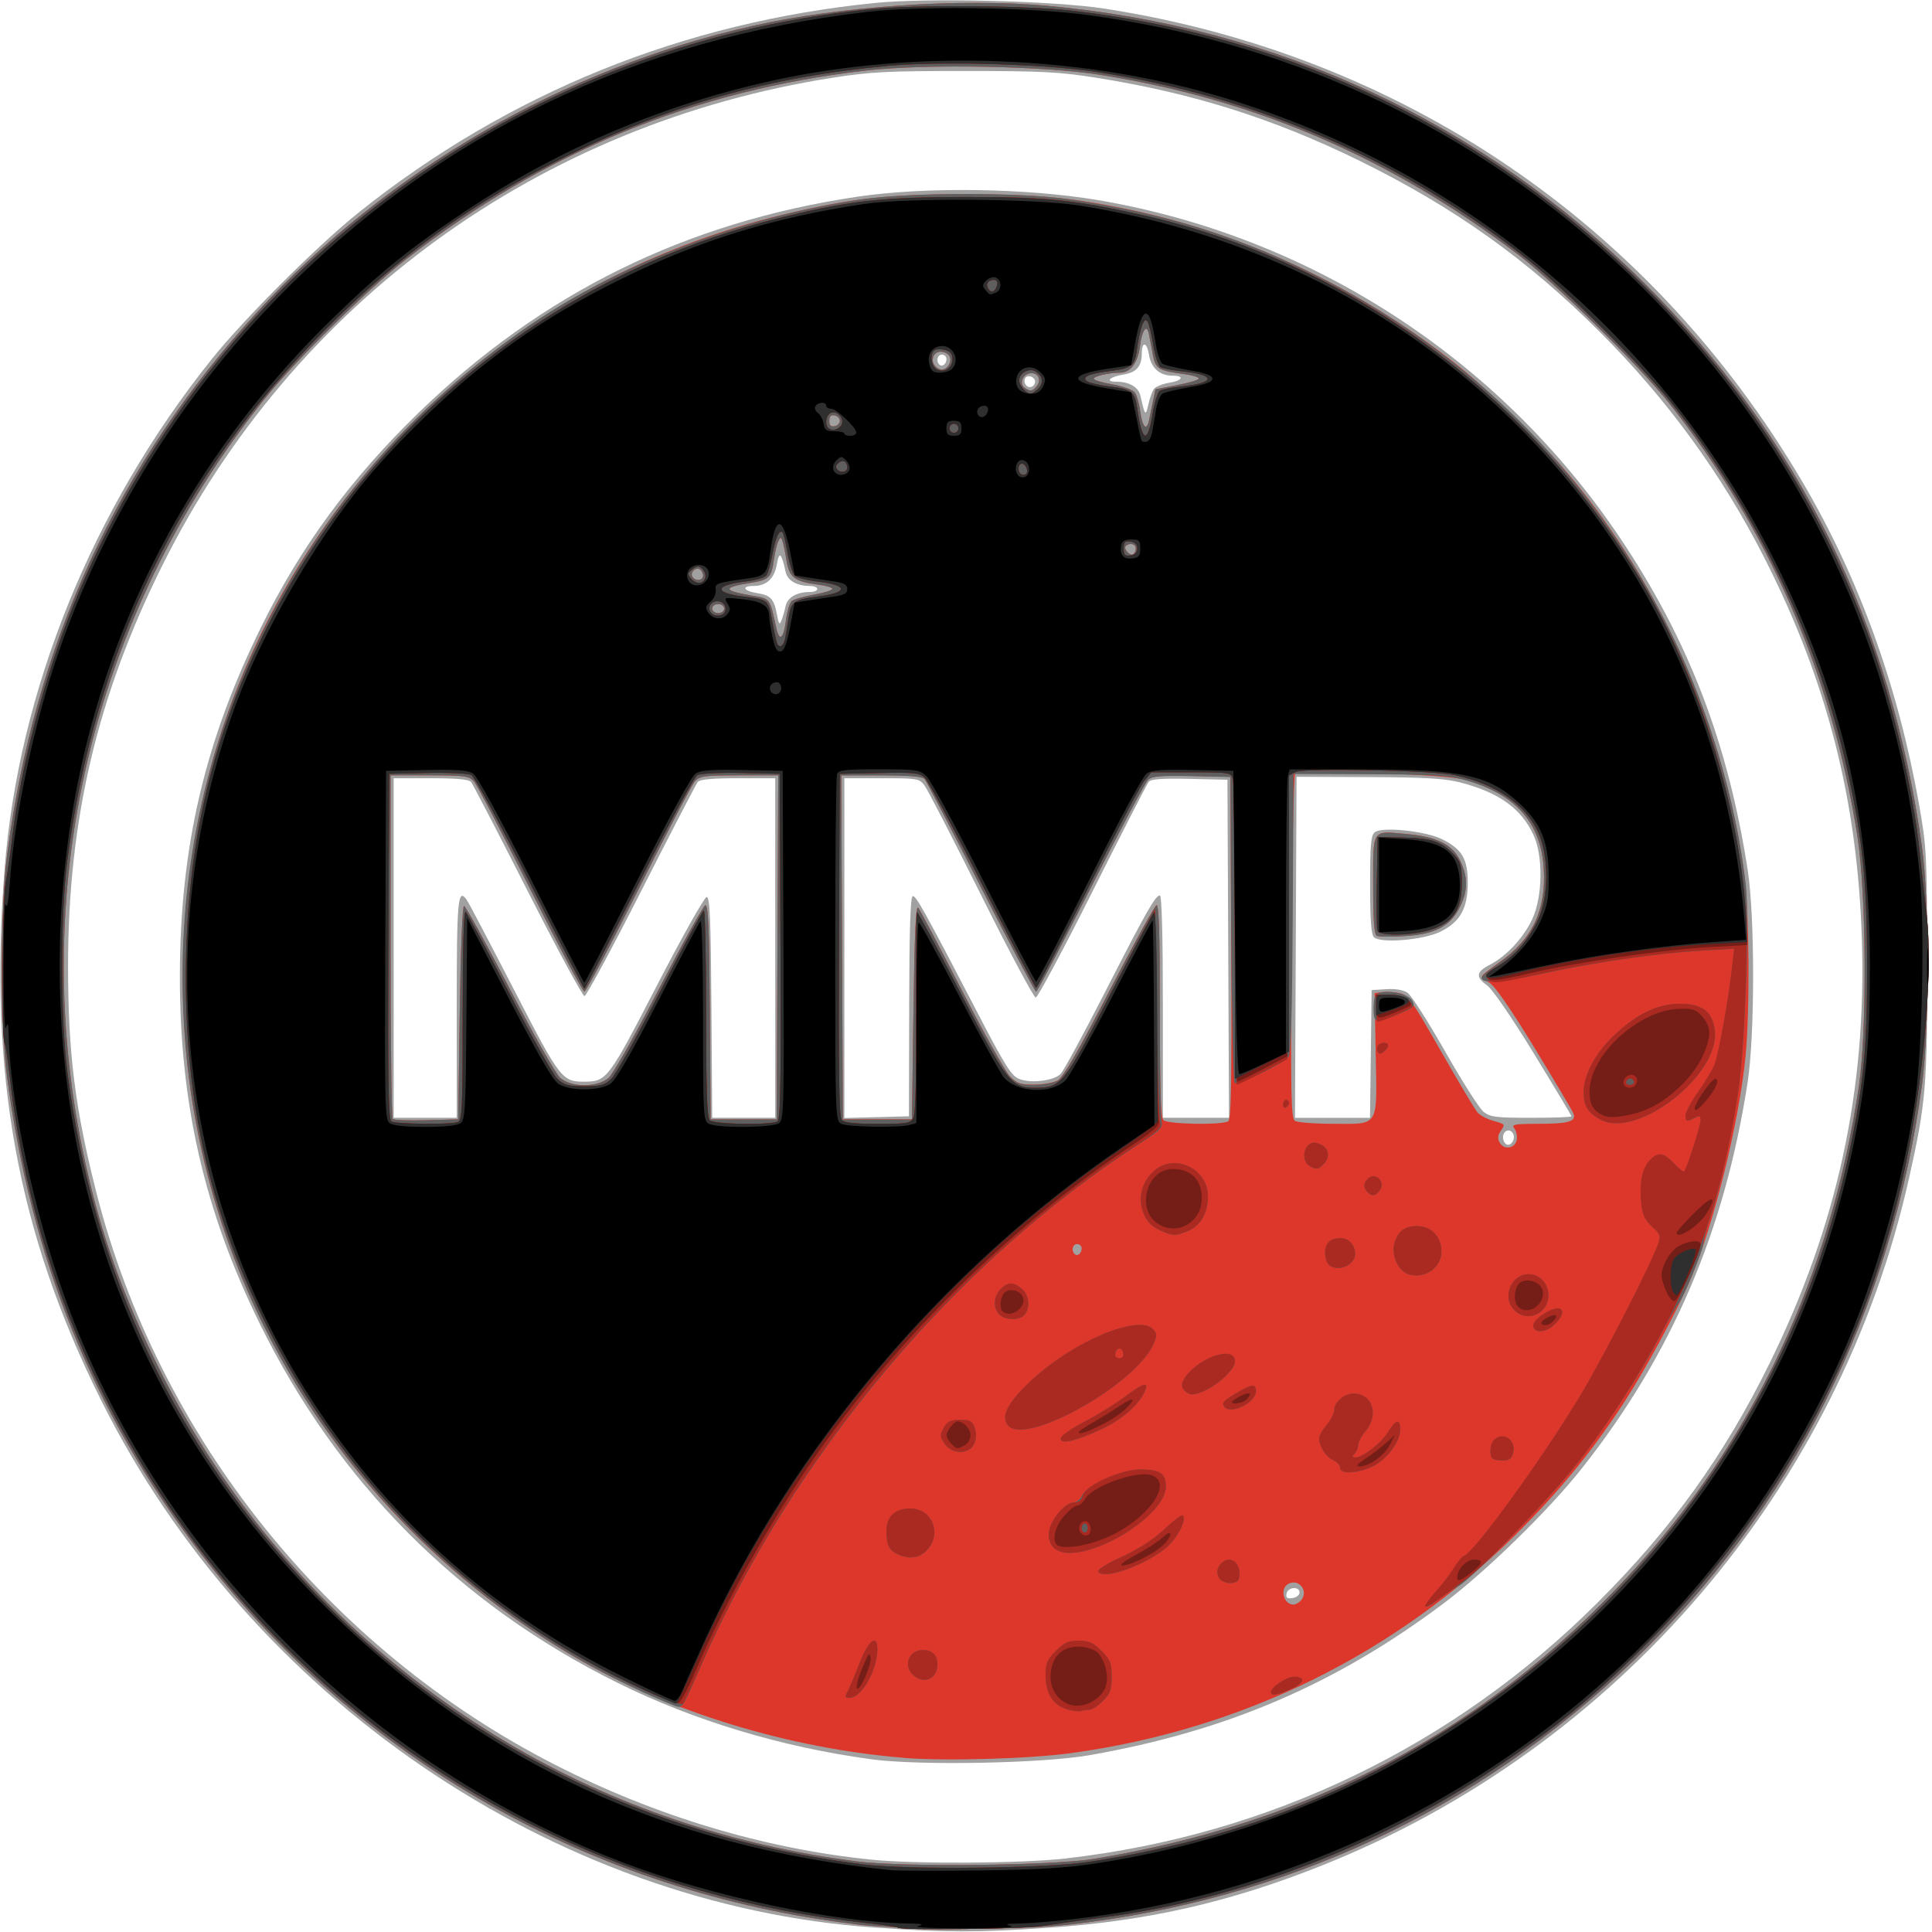 <?xml version="1.0" encoding="UTF-8" standalone="no"?>
<!-- Created with Inkscape (http://www.inkscape.org/) -->

<svg
   xmlns:dc="http://purl.org/dc/elements/1.1/"
   xmlns:cc="http://creativecommons.org/ns#"
   xmlns:rdf="http://www.w3.org/1999/02/22-rdf-syntax-ns#"
   xmlns:svg="http://www.w3.org/2000/svg"
   xmlns="http://www.w3.org/2000/svg"
   xmlns:sodipodi="http://sodipodi.sourceforge.net/DTD/sodipodi-0.dtd"
   xmlns:inkscape="http://www.inkscape.org/namespaces/inkscape"
   width="54.441mm"
   height="54.444mm"
   viewBox="0 0 54.441 54.444"
   version="1.1"
   id="svg3734"
   inkscape:version="0.92.2 (5c3e80d, 2017-08-06)"
   sodipodi:docname="MMRlogo.svg">
  <defs
     id="defs3728" />
  <sodipodi:namedview
     id="base"
     pagecolor="#ffffff"
     bordercolor="#666666"
     borderopacity="1.0"
     inkscape:pageopacity="0.0"
     inkscape:pageshadow="2"
     inkscape:zoom="7.9195959"
     inkscape:cx="118.72428"
     inkscape:cy="105.10433"
     inkscape:document-units="mm"
     inkscape:current-layer="g3747"
     showgrid="false"
     fit-margin-top="0"
     fit-margin-left="0"
     fit-margin-right="0"
     fit-margin-bottom="0"
     inkscape:window-width="3840"
     inkscape:window-height="2055"
     inkscape:window-x="-13"
     inkscape:window-y="-13"
     inkscape:window-maximized="1" />
  <g
     inkscape:label="Layer 1"
     inkscape:groupmode="layer"
     id="layer1"
     transform="translate(-320.471,-299.361)">
    <g
       id="g3747"
       transform="translate(15.072,-2.74)">
      <path
         style="fill:none;stroke-width:0.085;stroke:none"
         d="m 305.399,325.726 v -23.625 h 27.22 27.22 v 23.625 30.819 h -27.22 -27.22 z"
         id="path3763"
         inkscape:connector-curvature="0"
         sodipodi:nodetypes="ccccccccc" />
      <path
         style="fill:#a1a1a1;stroke-width:0.085"
         d="m 330.037,356.417 c -9.038,-0.635 -17.615,-6.483 -21.789,-14.858 -2.357,-4.728 -3.168,-9.18 -2.722,-14.944 0.391,-5.052 2.471,-10.181 5.84,-14.395 0.903,-1.13 3.001,-3.223 4.151,-4.14 4.213,-3.362 9.135,-5.356 14.551,-5.897 1.474,-0.147 5.035,-0.059 6.449,0.16 8.362,1.294 15.388,6.057 19.671,13.335 1.59,2.702 2.692,5.747 3.284,9.074 0.217,1.223 0.226,1.387 0.231,4.487 0.005,3.466 -0.034,3.933 -0.508,6.054 -1.955,8.749 -8.195,16.051 -16.56,19.381 -2.595,1.033 -4.904,1.558 -7.686,1.748 -2.02,0.138 -2.882,0.137 -4.911,-0.006 z m 5.419,-1.951 c 5.703,-0.654 10.894,-3.152 14.947,-7.192 2.096,-2.089 3.584,-4.16 4.868,-6.773 1.898,-3.865 2.73,-7.693 2.593,-11.938 -0.127,-3.931 -0.982,-7.272 -2.753,-10.753 -1.19,-2.338 -2.732,-4.456 -4.627,-6.351 -2.045,-2.046 -4.114,-3.52 -6.774,-4.827 -2.429,-1.193 -4.734,-1.918 -7.451,-2.345 -1.023,-0.161 -1.527,-0.186 -3.683,-0.186 -2.174,0 -2.655,0.025 -3.716,0.191 -8.263,1.294 -15.194,6.335 -18.881,13.732 -1.841,3.695 -2.662,7.18 -2.662,11.301 0,2.439 0.195,4.004 0.794,6.365 1.751,6.902 6.533,12.872 12.928,16.139 2.838,1.45 5.895,2.367 8.912,2.674 1.244,0.127 4.26,0.107 5.503,-0.035 z m -5.5,-2.791 c -2.508,-0.336 -5.008,-1.089 -7.157,-2.155 -4.462,-2.213 -7.882,-5.647 -10.081,-10.121 -1.562,-3.178 -2.257,-6.213 -2.25,-9.821 0.007,-3.616 0.701,-6.587 2.296,-9.821 1.111,-2.253 2.511,-4.159 4.416,-6.011 3.48,-3.383 7.551,-5.388 12.392,-6.104 1.914,-0.283 4.77,-0.241 6.773,0.099 5.969,1.013 11.285,4.445 14.678,9.477 1.947,2.888 3.074,5.814 3.626,9.414 0.202,1.317 0.2,4.63 -0.002,5.953 -0.643,4.198 -2.134,7.676 -4.662,10.879 -0.936,1.186 -2.702,2.912 -3.903,3.815 -3.034,2.281 -6.136,3.611 -9.991,4.282 -1.328,0.231 -4.783,0.296 -6.135,0.115 z m 12.062,-4.698 c 0,-0.184 -0.33,-0.158 -0.366,0.028 -0.023,0.12 0.015,0.149 0.168,0.127 0.109,-0.015 0.198,-0.085 0.198,-0.155 z m 6.025,-12.748 c 0.071,-0.184 -0.109,-0.357 -0.237,-0.229 -0.108,0.108 -0.041,0.361 0.096,0.361 0.05,0 0.113,-0.06 0.141,-0.133 z m -29.774,-3.715 c 0,-3.073 0.031,-3.406 0.281,-3.057 0.055,0.077 0.65,1.207 1.322,2.512 1.316,2.555 1.364,2.618 2.013,2.612 0.611,-0.006 0.662,-0.073 2.03,-2.719 0.707,-1.367 1.335,-2.485 1.397,-2.485 0.09,0 0.116,0.598 0.134,3.111 l 0.022,3.111 h 0.888 0.888 v -4.784 -4.784 h -1.048 c -0.736,0 -1.074,0.032 -1.135,0.106 -0.048,0.058 -0.764,1.439 -1.592,3.069 -0.828,1.63 -1.549,2.963 -1.601,2.963 -0.053,0 -0.774,-1.333 -1.602,-2.963 -0.828,-1.63 -1.545,-3.011 -1.592,-3.069 -0.06,-0.074 -0.398,-0.106 -1.134,-0.106 h -1.048 v 4.784 4.784 h 0.889 0.889 z m 12.749,-0.043 c 0.005,-2.12 0.035,-3.095 0.098,-3.116 0.09,-0.03 0.31,0.366 1.922,3.463 0.682,1.311 0.865,1.597 1.072,1.683 0.33,0.137 0.987,0.058 1.179,-0.142 0.083,-0.087 0.638,-1.11 1.234,-2.274 1.173,-2.295 1.432,-2.752 1.56,-2.752 0.053,0 0.084,1.127 0.084,3.133 v 3.133 h 0.932 0.932 l -0.022,-4.763 -0.022,-4.763 -1.067,-0.024 c -0.788,-0.017 -1.09,0.005 -1.154,0.085 -0.048,0.06 -0.761,1.451 -1.584,3.093 -0.824,1.641 -1.543,2.984 -1.598,2.984 -0.055,-5.1e-4 -0.748,-1.3 -1.54,-2.889 -0.792,-1.588 -1.509,-2.978 -1.594,-3.089 -0.148,-0.194 -0.197,-0.202 -1.206,-0.202 h -1.052 v 4.787 4.787 l 0.91,-0.024 0.91,-0.024 0.007,-3.086 z m 13.009,1.329 0.023,-1.799 0.409,-0.026 c 0.259,-0.017 0.48,0.02 0.601,0.099 0.105,0.069 0.583,0.815 1.062,1.658 0.479,0.843 0.966,1.608 1.083,1.7 0.187,0.147 0.346,0.167 1.344,0.167 0.622,0 1.132,-0.018 1.132,-0.041 0,-0.022 -0.478,-0.821 -1.063,-1.776 -0.624,-1.018 -1.166,-1.808 -1.312,-1.912 -0.332,-0.236 -0.314,-0.383 0.068,-0.579 0.467,-0.239 0.946,-0.751 1.197,-1.28 0.298,-0.627 0.318,-1.779 0.041,-2.378 -0.346,-0.751 -0.971,-1.2 -2.064,-1.483 -0.436,-0.113 -0.972,-0.145 -2.582,-0.151 l -2.032,-0.009 -0.022,4.805 -0.022,4.805 h 1.057 1.057 z m 0.086,-3.29 c -0.076,-0.078 -0.106,-0.498 -0.106,-1.479 0,-1.124 0.023,-1.389 0.129,-1.477 0.199,-0.165 1.43,-0.039 1.899,0.195 0.565,0.282 0.724,0.553 0.724,1.232 -7.7e-4,0.722 -0.219,1.107 -0.782,1.379 -0.479,0.232 -1.689,0.33 -1.863,0.15 z m -16.577,-9.328 c 0.053,-0.248 0.313,-0.399 0.687,-0.399 0.113,0 0.206,-0.038 0.206,-0.085 0,-0.047 -0.093,-0.085 -0.206,-0.085 -0.373,0 -0.633,-0.151 -0.687,-0.399 -0.116,-0.538 -0.181,-0.595 -0.246,-0.214 -0.069,0.405 -0.293,0.613 -0.658,0.613 -0.349,0 -0.285,0.14 0.092,0.2 0.393,0.063 0.484,0.16 0.567,0.603 0.052,0.276 0.075,0.307 0.129,0.169 0.036,-0.092 0.088,-0.274 0.116,-0.404 z m 10.388,-6.129 c 0.052,-0.062 0.241,-0.137 0.422,-0.166 0.377,-0.06 0.442,-0.2 0.092,-0.2 -0.361,0 -0.604,-0.218 -0.664,-0.596 -0.057,-0.358 -0.201,-0.378 -0.201,-0.029 0,0.361 -0.151,0.535 -0.513,0.593 -0.385,0.061 -0.536,0.201 -0.218,0.201 0.377,0 0.638,0.15 0.693,0.399 0.125,0.563 0.149,0.588 0.223,0.242 0.039,-0.183 0.114,-0.383 0.165,-0.445 z m -3.357,-0.202 c 0,-0.065 -0.067,-0.132 -0.148,-0.147 -0.146,-0.028 -0.206,0.152 -0.09,0.268 0.089,0.089 0.238,0.013 0.238,-0.121 z m -2.498,-0.634 c 0,-0.067 -0.057,-0.122 -0.127,-0.122 -0.128,0 -0.174,0.179 -0.073,0.28 0.079,0.079 0.2,-0.017 0.2,-0.158 z"
         id="path3761"
         inkscape:connector-curvature="0" />
      <path
         style="fill:#dd372b;stroke-width:0.085"
         d="m 329.529,356.325 c -7.446,-0.893 -14.04,-4.637 -18.53,-10.521 -2.978,-3.904 -4.73,-8.24 -5.401,-13.367 -0.194,-1.487 -0.194,-4.742 0.002,-6.245 0.771,-5.941 3.113,-11.021 7.058,-15.309 3.671,-3.991 8.638,-6.857 13.955,-8.053 2.475,-0.557 5.859,-0.787 8.307,-0.564 6.453,0.585 12.26,3.281 16.797,7.797 4.373,4.352 6.978,9.642 7.842,15.918 0.21,1.528 0.21,5.129 -0.001,6.689 -0.859,6.361 -3.673,11.972 -8.142,16.24 -4.432,4.232 -9.802,6.737 -15.918,7.426 -1.381,0.156 -4.636,0.151 -5.969,-0.009 z m 6.707,-1.845 c 6.1,-1.007 10.99,-3.597 15.043,-7.965 3.509,-3.782 5.702,-8.44 6.501,-13.804 0.233,-1.568 0.212,-5.416 -0.039,-7.027 -0.71,-4.555 -2.518,-8.715 -5.318,-12.234 -0.822,-1.033 -3.233,-3.408 -4.225,-4.16 -3.616,-2.744 -7.398,-4.376 -11.769,-5.077 -1.594,-0.256 -4.96,-0.318 -6.646,-0.123 -4.837,0.559 -9.032,2.283 -12.952,5.325 -1.081,0.839 -3.119,2.854 -3.995,3.95 -4.901,6.136 -6.72,13.962 -5.015,21.581 0.444,1.986 1.035,3.633 2.021,5.639 2.162,4.396 5.588,8.09 9.846,10.619 2.958,1.757 6.344,2.906 9.866,3.35 1.304,0.164 5.522,0.118 6.681,-0.074 z m -5.352,-2.845 c -3.247,-0.261 -6.658,-1.305 -9.292,-2.844 -6.535,-3.818 -10.663,-10.566 -11.015,-18.006 -0.302,-6.376 1.963,-12.285 6.418,-16.748 2.953,-2.958 6.491,-4.94 10.545,-5.906 1.856,-0.443 2.907,-0.558 5.08,-0.558 2.017,0 3.079,0.104 4.741,0.464 3.163,0.684 6.262,2.147 8.932,4.215 0.934,0.723 2.466,2.213 3.321,3.231 2.6,3.092 4.391,7.175 4.938,11.261 0.142,1.059 0.16,3.822 0.033,5.129 -0.179,1.841 -0.887,4.714 -1.542,6.259 -0.387,0.913 -1.254,2.521 -1.87,3.471 -0.891,1.372 -1.805,2.489 -3.051,3.728 -3.406,3.386 -7.722,5.51 -12.539,6.17 -1.174,0.161 -3.537,0.229 -4.699,0.136 z m 11.159,-4.42 c 0.254,-0.254 -0.034,-0.654 -0.345,-0.48 -0.245,0.137 -0.13,0.581 0.15,0.581 0.051,0 0.139,-0.046 0.195,-0.102 z m -6.164,-9.936 c 0,-0.067 -0.057,-0.122 -0.127,-0.122 -0.128,0 -0.174,0.179 -0.073,0.28 0.079,0.079 0.2,-0.017 0.2,-0.158 z m 12.262,-3.069 c 0.015,-0.107 -0.018,-0.25 -0.074,-0.318 -0.087,-0.105 0.01,-0.123 0.692,-0.124 0.848,-10e-4 1.063,-0.066 0.976,-0.292 -0.03,-0.078 -0.521,-0.906 -1.092,-1.842 -0.669,-1.096 -1.12,-1.749 -1.27,-1.836 -0.128,-0.074 -0.223,-0.162 -0.212,-0.195 0.011,-0.033 0.228,-0.204 0.482,-0.381 0.934,-0.651 1.326,-1.476 1.256,-2.642 -0.079,-1.308 -0.801,-2.118 -2.244,-2.513 -0.559,-0.153 -4.638,-0.283 -4.762,-0.152 -0.039,0.041 -0.084,2.239 -0.101,4.883 -0.026,4.203 -0.013,4.818 0.098,4.888 0.07,0.044 0.553,0.081 1.073,0.082 1.316,0.002 1.24,0.127 1.201,-1.983 l -0.031,-1.698 0.202,-0.029 c 0.111,-0.016 0.328,-0.005 0.482,0.024 0.261,0.049 0.342,0.161 1.184,1.637 0.497,0.872 0.963,1.651 1.035,1.733 0.072,0.082 0.278,0.188 0.458,0.237 0.312,0.084 0.321,0.097 0.202,0.267 -0.092,0.131 -0.102,0.222 -0.039,0.34 0.121,0.225 0.448,0.167 0.484,-0.086 z m -3.943,-5.74 c -0.078,-0.036 -0.106,-0.408 -0.106,-1.433 0,-1.61 -0.055,-1.526 0.951,-1.435 0.846,0.077 1.279,0.293 1.499,0.748 0.225,0.466 0.221,0.857 -0.016,1.326 -0.266,0.528 -0.7,0.751 -1.559,0.802 -0.365,0.022 -0.712,0.018 -0.77,-0.009 z m -4.19,5.229 c 0.084,-0.053 0.102,-1.088 0.085,-4.888 l -0.022,-4.821 -1.091,-0.024 c -0.869,-0.019 -1.119,0.002 -1.228,0.101 -0.075,0.069 -0.803,1.441 -1.618,3.049 -0.815,1.608 -1.507,2.924 -1.538,2.925 -0.031,10e-4 -0.731,-1.322 -1.555,-2.94 -0.824,-1.618 -1.537,-2.99 -1.584,-3.048 -0.061,-0.075 -0.414,-0.106 -1.219,-0.106 H 329.104 l 0.022,4.847 0.022,4.847 h 0.974 0.974 l 0.042,-3.04 c 0.031,-2.257 0.067,-3.009 0.137,-2.921 0.052,0.065 0.603,1.11 1.225,2.32 0.622,1.211 1.234,2.306 1.36,2.434 0.194,0.197 0.298,0.232 0.68,0.23 0.248,-0.002 0.546,-0.055 0.663,-0.119 0.152,-0.083 0.561,-0.791 1.452,-2.513 0.682,-1.319 1.282,-2.411 1.333,-2.428 0.067,-0.022 0.093,0.824 0.093,2.965 0,2.217 0.026,3.022 0.102,3.097 0.115,0.115 1.651,0.142 1.825,0.031 z m -21.654,-3.062 c 0.025,-1.748 0.075,-3.006 0.12,-3.006 0.043,0 0.621,1.048 1.286,2.328 0.67,1.292 1.306,2.413 1.429,2.519 0.315,0.271 1.042,0.27 1.358,-0.001 0.126,-0.108 0.749,-1.209 1.423,-2.513 0.66,-1.276 1.247,-2.336 1.304,-2.354 0.082,-0.026 0.11,0.635 0.127,2.999 l 0.022,3.034 h 0.931 0.931 l 0.022,-4.847 0.022,-4.847 h -1.098 c -0.982,0 -1.114,0.018 -1.25,0.166 -0.083,0.091 -0.799,1.462 -1.591,3.046 -0.792,1.584 -1.477,2.88 -1.524,2.881 -0.047,6.8e-4 -0.732,-1.296 -1.524,-2.881 -0.792,-1.585 -1.508,-2.956 -1.591,-3.047 -0.135,-0.147 -0.269,-0.165 -1.249,-0.165 h -1.097 v 4.812 c 0,2.647 0.027,4.838 0.059,4.871 0.033,0.033 0.461,0.048 0.953,0.035 l 0.893,-0.024 z m 9.19,-11.046 c 0.032,-0.255 0.107,-0.504 0.166,-0.553 0.059,-0.049 0.341,-0.131 0.626,-0.181 0.285,-0.05 0.517,-0.123 0.517,-0.162 0,-0.039 -0.181,-0.093 -0.402,-0.121 -0.66,-0.083 -0.813,-0.2 -0.89,-0.682 -0.037,-0.232 -0.088,-0.478 -0.113,-0.548 -0.041,-0.113 -0.053,-0.113 -0.114,0 -0.038,0.07 -0.093,0.298 -0.124,0.508 -0.078,0.536 -0.129,0.587 -0.682,0.677 -0.769,0.125 -0.762,0.211 0.026,0.35 0.567,0.1 0.524,0.044 0.726,0.941 0.084,0.373 0.202,0.27 0.264,-0.23 z m -1.739,-0.341 c 0,-0.071 -0.075,-0.127 -0.169,-0.127 -0.094,0 -0.169,0.056 -0.169,0.127 0,0.071 0.075,0.127 0.169,0.127 0.094,0 0.169,-0.056 0.169,-0.127 z m -0.593,-0.926 c 0,-0.067 -0.041,-0.148 -0.092,-0.179 -0.12,-0.074 -0.283,0.089 -0.209,0.209 0.083,0.134 0.301,0.113 0.301,-0.03 z m 12.192,-0.772 c 0,-0.124 -0.181,-0.167 -0.281,-0.066 -0.077,0.077 0.113,0.292 0.206,0.235 0.041,-0.025 0.075,-0.101 0.075,-0.168 z m -8.34,-3.593 c 0,-0.069 -0.067,-0.138 -0.148,-0.153 -0.104,-0.02 -0.148,0.026 -0.148,0.153 0,0.128 0.044,0.173 0.148,0.153 0.082,-0.016 0.148,-0.085 0.148,-0.153 z m 8.714,-0.021 c 0.021,-0.105 0.071,-0.343 0.11,-0.529 l 0.071,-0.339 0.611,-0.117 c 0.336,-0.064 0.611,-0.148 0.611,-0.185 0,-0.038 -0.181,-0.093 -0.402,-0.123 -0.748,-0.101 -0.819,-0.145 -0.895,-0.556 -0.038,-0.206 -0.087,-0.461 -0.108,-0.568 -0.061,-0.308 -0.193,-0.134 -0.255,0.337 -0.064,0.482 -0.266,0.746 -0.572,0.746 -0.31,0 -0.73,0.098 -0.73,0.171 0,0.036 0.238,0.107 0.529,0.158 0.293,0.051 0.573,0.153 0.628,0.227 0.054,0.074 0.125,0.322 0.156,0.551 0.06,0.438 0.18,0.548 0.247,0.226 z m -3.169,-0.951 c 0.151,-0.182 0.039,-0.399 -0.188,-0.367 -0.217,0.031 -0.308,0.309 -0.137,0.418 0.159,0.101 0.205,0.093 0.325,-0.051 z m -2.461,-0.623 c 0.097,-0.181 -0.027,-0.352 -0.255,-0.352 -0.184,0 -0.278,0.241 -0.153,0.392 0.135,0.162 0.308,0.145 0.407,-0.04 z"
         id="path3759"
         inkscape:connector-curvature="0" />
      <path
         style="fill:#605f5f;stroke-width:0.085"
         d="m 329.529,356.325 c -7.446,-0.893 -14.04,-4.637 -18.53,-10.521 -2.978,-3.904 -4.73,-8.24 -5.401,-13.367 -0.194,-1.487 -0.194,-4.742 0.002,-6.245 0.771,-5.941 3.113,-11.021 7.058,-15.309 3.671,-3.991 8.638,-6.857 13.955,-8.053 2.475,-0.557 5.859,-0.787 8.307,-0.564 6.453,0.585 12.26,3.281 16.797,7.797 4.373,4.352 6.978,9.642 7.842,15.918 0.21,1.528 0.21,5.129 -0.001,6.689 -0.859,6.361 -3.673,11.972 -8.142,16.24 -4.432,4.232 -9.802,6.737 -15.918,7.426 -1.381,0.156 -4.636,0.151 -5.969,-0.009 z m 6.707,-1.845 c 6.1,-1.007 10.99,-3.597 15.043,-7.965 3.509,-3.782 5.702,-8.44 6.501,-13.804 0.233,-1.568 0.212,-5.416 -0.039,-7.027 -0.71,-4.555 -2.518,-8.715 -5.318,-12.234 -0.822,-1.033 -3.233,-3.408 -4.225,-4.16 -3.616,-2.744 -7.398,-4.376 -11.769,-5.077 -1.594,-0.256 -4.96,-0.318 -6.646,-0.123 -4.837,0.559 -9.032,2.283 -12.952,5.325 -1.081,0.839 -3.119,2.854 -3.995,3.95 -4.901,6.136 -6.72,13.962 -5.015,21.581 0.444,1.986 1.035,3.633 2.021,5.639 2.162,4.396 5.588,8.09 9.846,10.619 2.958,1.757 6.344,2.906 9.866,3.35 1.304,0.164 5.522,0.118 6.681,-0.074 z m -0.753,-4.209 c -0.405,-0.117 -0.619,-0.442 -0.619,-0.942 0,-0.365 0.038,-0.458 0.288,-0.708 0.236,-0.236 0.352,-0.288 0.643,-0.288 0.292,0 0.407,0.052 0.643,0.288 0.253,0.253 0.288,0.341 0.288,0.726 0,0.372 -0.038,0.476 -0.247,0.686 -0.136,0.136 -0.304,0.247 -0.374,0.247 -0.07,0 -0.177,0.016 -0.239,0.035 -0.062,0.019 -0.234,-5.1e-4 -0.383,-0.043 z m -12.049,-0.527 c -4.358,-1.991 -8.105,-5.535 -10.353,-9.793 -3.121,-5.912 -3.38,-13.095 -0.693,-19.177 1.672,-3.784 4.291,-6.955 7.744,-9.375 2.612,-1.831 6.108,-3.181 9.525,-3.678 1.417,-0.206 4.52,-0.205 5.927,0.002 2.732,0.402 4.859,1.077 7.197,2.286 4.234,2.19 7.583,5.614 9.702,9.918 1.071,2.176 1.829,4.721 2.105,7.071 0.115,0.979 -0.007,4.488 -0.204,5.841 -0.173,1.19 -0.525,2.786 -0.775,3.514 -0.112,0.326 -0.204,0.661 -0.203,0.746 5.1e-4,0.193 -0.569,1.582 -0.719,1.752 -0.061,0.07 -0.31,0.508 -0.553,0.974 -0.597,1.145 -1.687,2.791 -2.496,3.768 -0.874,1.055 -2.809,3.029 -3.132,3.195 -0.14,0.072 -0.399,0.244 -0.575,0.383 -0.44,0.346 -0.484,0.238 -0.082,-0.206 0.182,-0.201 0.415,-0.505 0.517,-0.675 0.102,-0.17 0.239,-0.329 0.303,-0.354 0.297,-0.114 2.219,-2.769 3.265,-4.51 0.654,-1.088 1.988,-3.688 2.19,-4.267 0.08,-0.229 0.063,-0.277 -0.173,-0.497 -0.207,-0.193 -0.27,-0.333 -0.302,-0.673 -0.054,-0.561 0.026,-0.958 0.238,-1.185 0.233,-0.251 0.391,-0.232 0.684,0.082 0.136,0.146 0.266,0.248 0.288,0.225 0.075,-0.075 0.463,-1.282 0.463,-1.44 0,-0.129 -0.029,-0.142 -0.164,-0.07 -0.225,0.12 -0.26,0.111 -0.26,-0.068 0,-0.085 0.158,-0.381 0.351,-0.656 0.193,-0.275 0.401,-0.62 0.463,-0.766 0.112,-0.267 0.397,-1.846 0.5,-2.774 l 0.056,-0.5 -0.976,0.058 c -1.254,0.075 -2.903,0.316 -4.474,0.653 -1.168,0.251 -1.732,0.277 -1.662,0.078 0.015,-0.043 0.235,-0.222 0.489,-0.399 0.934,-0.651 1.326,-1.476 1.256,-2.642 -0.08,-1.324 -0.813,-2.132 -2.289,-2.521 -0.419,-0.11 -0.969,-0.141 -2.646,-0.146 l -2.117,-0.007 -0.022,3.929 c -0.016,2.874 -0.049,3.962 -0.122,4.05 -0.163,0.196 -1.436,0.803 -1.517,0.723 -0.04,-0.04 -0.083,-1.996 -0.095,-4.345 l -0.022,-4.272 -1.091,-0.024 c -0.869,-0.019 -1.119,0.002 -1.228,0.101 -0.075,0.069 -0.803,1.441 -1.618,3.049 -0.815,1.608 -1.507,2.924 -1.538,2.925 -0.031,0.001 -0.731,-1.322 -1.555,-2.94 -0.824,-1.618 -1.537,-2.99 -1.584,-3.048 -0.061,-0.075 -0.414,-0.106 -1.219,-0.106 h -1.133 l 0.022,4.847 0.022,4.847 h 0.974 0.974 l 0.042,-3.04 c 0.031,-2.257 0.067,-3.009 0.137,-2.921 0.052,0.065 0.603,1.11 1.225,2.32 0.622,1.211 1.234,2.306 1.36,2.434 0.194,0.197 0.298,0.232 0.68,0.23 0.248,-0.002 0.546,-0.055 0.663,-0.119 0.152,-0.083 0.561,-0.791 1.452,-2.513 0.682,-1.319 1.282,-2.411 1.333,-2.428 0.067,-0.022 0.093,0.802 0.093,2.886 0,1.605 0.021,3.027 0.046,3.161 0.043,0.227 8.5e-4,0.273 -0.606,0.665 -5.217,3.37 -9.798,8.831 -12.387,14.767 -0.459,1.051 -0.493,1.112 -0.626,1.107 -0.056,-0.002 -0.539,-0.203 -1.075,-0.448 z m -5.08,-19.107 c 0.025,-1.748 0.075,-3.006 0.12,-3.006 0.043,0 0.621,1.048 1.286,2.328 0.67,1.292 1.306,2.413 1.429,2.519 0.315,0.271 1.042,0.27 1.358,-0.001 0.126,-0.108 0.749,-1.209 1.423,-2.513 0.66,-1.276 1.247,-2.336 1.304,-2.354 0.082,-0.026 0.11,0.635 0.127,2.999 l 0.022,3.034 h 0.931 0.931 l 0.022,-4.847 0.022,-4.847 h -1.098 c -0.982,0 -1.114,0.018 -1.25,0.166 -0.083,0.091 -0.799,1.462 -1.591,3.046 -0.792,1.584 -1.477,2.88 -1.524,2.881 -0.047,6.8e-4 -0.732,-1.296 -1.524,-2.881 -0.792,-1.585 -1.508,-2.956 -1.591,-3.047 -0.135,-0.147 -0.269,-0.165 -1.249,-0.165 h -1.097 v 4.812 c 0,2.647 0.027,4.838 0.059,4.871 0.033,0.033 0.461,0.048 0.953,0.035 l 0.893,-0.024 z m 9.19,-11.046 c 0.032,-0.255 0.107,-0.504 0.166,-0.553 0.059,-0.049 0.341,-0.131 0.626,-0.181 0.285,-0.05 0.517,-0.123 0.517,-0.162 0,-0.039 -0.181,-0.093 -0.402,-0.121 -0.66,-0.083 -0.813,-0.2 -0.89,-0.682 -0.037,-0.232 -0.088,-0.478 -0.113,-0.548 -0.041,-0.113 -0.053,-0.113 -0.114,0 -0.038,0.07 -0.093,0.298 -0.124,0.508 -0.078,0.536 -0.129,0.587 -0.682,0.677 -0.769,0.125 -0.762,0.211 0.026,0.35 0.567,0.1 0.524,0.044 0.726,0.941 0.084,0.373 0.202,0.27 0.264,-0.23 z m -1.739,-0.341 c 0,-0.071 -0.075,-0.127 -0.169,-0.127 -0.094,0 -0.169,0.056 -0.169,0.127 0,0.071 0.075,0.127 0.169,0.127 0.094,0 0.169,-0.056 0.169,-0.127 z m -0.593,-0.926 c 0,-0.067 -0.041,-0.148 -0.092,-0.179 -0.12,-0.074 -0.283,0.089 -0.209,0.209 0.083,0.134 0.301,0.113 0.301,-0.03 z m 12.192,-0.772 c 0,-0.124 -0.181,-0.167 -0.281,-0.066 -0.077,0.077 0.113,0.292 0.206,0.235 0.041,-0.025 0.075,-0.101 0.075,-0.168 z m -8.34,-3.593 c 0,-0.069 -0.067,-0.138 -0.148,-0.153 -0.104,-0.02 -0.148,0.026 -0.148,0.153 0,0.128 0.044,0.173 0.148,0.153 0.082,-0.016 0.148,-0.085 0.148,-0.153 z m 8.714,-0.021 c 0.021,-0.105 0.071,-0.343 0.11,-0.529 l 0.071,-0.339 0.611,-0.117 c 0.336,-0.064 0.611,-0.148 0.611,-0.185 0,-0.038 -0.181,-0.093 -0.402,-0.123 -0.748,-0.101 -0.819,-0.145 -0.895,-0.556 -0.038,-0.206 -0.087,-0.461 -0.108,-0.568 -0.061,-0.308 -0.193,-0.134 -0.255,0.337 -0.064,0.482 -0.266,0.746 -0.572,0.746 -0.31,0 -0.73,0.098 -0.73,0.171 0,0.036 0.238,0.107 0.529,0.158 0.293,0.051 0.573,0.153 0.628,0.227 0.054,0.074 0.125,0.322 0.156,0.551 0.06,0.438 0.18,0.548 0.247,0.226 z m -3.169,-0.951 c 0.151,-0.182 0.039,-0.399 -0.188,-0.367 -0.217,0.031 -0.308,0.309 -0.137,0.418 0.159,0.101 0.205,0.093 0.325,-0.051 z m -2.461,-0.623 c 0.097,-0.181 -0.027,-0.352 -0.255,-0.352 -0.184,0 -0.278,0.241 -0.153,0.392 0.135,0.162 0.308,0.145 0.407,-0.04 z m -2.86,37.389 c 0.057,-0.105 0.205,-0.457 0.331,-0.783 0.248,-0.644 0.504,-0.846 0.504,-0.398 0,0.59 -0.444,1.372 -0.78,1.372 -0.137,0 -0.144,-0.024 -0.055,-0.191 z m 11.926,0.027 c 0,-0.136 0.438,-0.429 0.641,-0.429 0.344,0 0.313,0.167 -0.064,0.338 -0.403,0.183 -0.577,0.211 -0.577,0.091 z m -10.12,-0.517 c -0.223,-0.246 -0.085,-0.622 0.242,-0.66 0.302,-0.035 0.48,0.114 0.48,0.402 0,0.431 -0.427,0.584 -0.722,0.258 z m 8.688,-2.656 c -0.135,-0.162 -0.091,-0.387 0.099,-0.507 0.217,-0.137 0.445,0.036 0.445,0.338 0,0.2 -0.04,0.249 -0.219,0.27 -0.12,0.014 -0.266,-0.032 -0.325,-0.102 z m -3.433,-0.215 c -0.035,-0.056 0.226,-0.222 0.671,-0.426 0.478,-0.22 0.886,-0.485 1.192,-0.774 0.256,-0.242 0.488,-0.416 0.516,-0.388 0.095,0.095 -0.045,0.437 -0.308,0.754 -0.426,0.514 -1.902,1.108 -2.071,0.834 z m -5.613,-0.474 c -0.281,-0.118 -0.358,-0.265 -0.358,-0.681 0,-0.397 0.247,-0.628 0.671,-0.628 0.589,0 0.888,0.649 0.516,1.121 -0.204,0.26 -0.498,0.326 -0.829,0.187 z m 4.404,-0.164 c -0.209,-0.151 -0.247,-0.453 -0.095,-0.748 0.158,-0.306 0.433,-0.566 0.599,-0.566 0.086,0 0.198,-0.092 0.249,-0.204 0.132,-0.29 1.112,-0.728 1.63,-0.728 0.561,0 0.729,0.109 0.729,0.474 0,0.903 -2.414,2.277 -3.111,1.771 z m 8.022,-2.289 c 0,-0.071 -0.091,-0.17 -0.202,-0.221 -0.2,-0.091 -0.39,-0.394 -0.39,-0.621 0,-0.064 0.095,-0.23 0.212,-0.368 0.116,-0.138 0.212,-0.326 0.212,-0.417 0,-0.225 0.286,-0.467 0.55,-0.467 0.528,0 0.721,0.599 0.339,1.053 -0.116,0.138 -0.212,0.317 -0.212,0.397 0,0.08 -0.046,0.192 -0.102,0.247 -0.079,0.079 -0.074,0.102 0.023,0.102 0.211,0 0.729,-0.402 0.924,-0.717 0.224,-0.362 0.34,-0.382 0.34,-0.058 0,0.354 -0.428,0.894 -0.84,1.058 -0.448,0.179 -0.854,0.184 -0.854,0.011 z m 4.29,-0.266 c -0.092,-0.092 -0.064,-0.41 0.045,-0.519 0.255,-0.255 0.633,-0.002 0.541,0.363 -0.041,0.164 -0.108,0.213 -0.292,0.213 -0.131,0 -0.264,-0.025 -0.295,-0.057 z m -15.438,-0.419 c -0.13,-0.199 -0.132,-0.244 -0.02,-0.445 0.102,-0.182 0.187,-0.223 0.459,-0.223 0.286,0 0.345,0.033 0.414,0.229 0.055,0.156 0.049,0.298 -0.017,0.445 -0.141,0.31 -0.631,0.306 -0.835,-0.006 z m 3.274,-0.143 c 0,-0.07 0.296,-0.278 0.672,-0.474 0.369,-0.192 0.893,-0.517 1.164,-0.721 0.533,-0.403 0.688,-0.423 0.5,-0.065 -0.198,0.378 -0.653,0.754 -1.235,1.02 -0.709,0.324 -1.101,0.41 -1.101,0.24 z m -1.469,-0.354 c -0.243,-0.243 -0.029,-0.664 0.659,-1.299 1.181,-1.089 2.991,-1.849 3.409,-1.431 0.117,0.117 0.12,0.172 0.024,0.404 -0.465,1.122 -3.545,2.873 -4.093,2.326 z m 3.231,-2.054 c -0.034,-0.178 -0.185,-0.167 -0.223,0.017 -0.016,0.077 0.031,0.131 0.112,0.131 0.087,0 0.129,-0.056 0.111,-0.148 z m 2.867,1.531 c -0.11,-0.11 -0.052,-0.184 0.318,-0.401 0.448,-0.262 0.556,-0.273 0.556,-0.057 0,0.309 -0.672,0.66 -0.875,0.458 z m -1.153,-0.488 c -0.069,-0.083 -0.075,-0.17 -0.018,-0.275 0.325,-0.604 1.453,-1.019 1.453,-0.535 0,0.31 -0.81,0.932 -1.215,0.932 -0.066,0 -0.165,-0.055 -0.22,-0.122 z m 9.857,-1.745 c -0.071,-0.115 0.098,-0.315 0.401,-0.471 0.418,-0.216 0.544,0.006 0.198,0.352 -0.215,0.215 -0.504,0.273 -0.599,0.119 z m -15.062,-0.383 c -0.183,-0.183 -0.167,-0.511 0.036,-0.714 0.209,-0.209 0.35,-0.213 0.594,-0.016 0.21,0.17 0.251,0.534 0.084,0.735 -0.138,0.166 -0.545,0.163 -0.714,-0.006 z m 14.514,-0.121 c -0.361,-0.361 -0.097,-1.016 0.41,-1.016 0.304,0 0.549,0.265 0.549,0.593 0,0.523 -0.596,0.786 -0.96,0.423 z m -2.963,-1.007 c -0.301,-0.08 -0.515,-0.536 -0.416,-0.883 0.096,-0.336 0.286,-0.481 0.634,-0.481 0.361,0 0.623,0.229 0.682,0.599 0.08,0.501 -0.391,0.901 -0.9,0.765 z m -2.269,-0.28 c -0.056,-0.056 -0.102,-0.201 -0.102,-0.322 0,-0.284 0.144,-0.423 0.437,-0.423 0.234,0 0.409,0.194 0.409,0.454 0,0.316 -0.518,0.518 -0.745,0.291 z m -4.716,-0.947 c -0.312,-0.136 -0.45,-0.296 -0.547,-0.635 -0.106,-0.37 0.038,-0.804 0.356,-1.072 0.581,-0.489 1.504,-0.041 1.504,0.729 0,0.465 -0.207,0.83 -0.553,0.975 -0.348,0.145 -0.432,0.146 -0.759,0.003 z m 5.818,-1.084 c -0.139,-0.139 -0.129,-0.28 0.029,-0.411 0.188,-0.156 0.459,0.108 0.327,0.318 -0.119,0.189 -0.231,0.218 -0.356,0.093 z m -1.648,-0.753 c -0.183,-0.106 -0.193,-0.443 -0.019,-0.588 0.099,-0.082 0.179,-0.085 0.339,-0.012 0.239,0.109 0.273,0.361 0.076,0.559 -0.154,0.154 -0.195,0.159 -0.396,0.042 z m 8.2,-1.303 c -0.353,-0.191 -0.468,-0.379 -0.471,-0.769 -0.004,-0.497 0.353,-1.145 0.914,-1.657 0.631,-0.577 1.188,-0.834 1.809,-0.835 0.616,-10e-4 0.903,0.215 0.973,0.734 0.168,1.251 -2.181,3.092 -3.225,2.527 z m -8.94,-0.421 c 0,-0.073 0.038,-0.132 0.085,-0.132 0.047,0 0.085,0.036 0.085,0.08 0,0.044 -0.038,0.103 -0.085,0.132 -0.047,0.029 -0.085,-0.007 -0.085,-0.08 z m 2.67,-1.483 c -0.073,-0.118 0.02,-0.258 0.172,-0.258 0.155,0 0.157,0.12 0.003,0.248 -0.082,0.068 -0.137,0.071 -0.174,0.01 z m -0.094,-0.964 c -0.026,-0.069 -0.036,-0.252 -0.021,-0.408 0.021,-0.224 0.069,-0.289 0.229,-0.312 0.346,-0.049 0.766,0.071 0.859,0.245 0.079,0.147 0.047,0.185 -0.274,0.323 -0.619,0.265 -0.741,0.288 -0.793,0.152 z m 0.07,-2.308 c -0.078,-0.036 -0.106,-0.408 -0.106,-1.433 0,-1.61 -0.055,-1.526 0.951,-1.435 0.846,0.077 1.279,0.293 1.499,0.748 0.225,0.466 0.221,0.857 -0.016,1.326 -0.266,0.528 -0.7,0.751 -1.559,0.802 -0.365,0.022 -0.712,0.018 -0.77,-0.009 z"
         id="path3757"
         inkscape:connector-curvature="0" />
      <path
         style="fill:#aa2a21;stroke-width:0.085"
         d="m 330.702,356.42 c -0.022,-0.022 -0.419,-0.081 -0.882,-0.131 -12.786,-1.385 -22.749,-11.274 -24.162,-23.982 -0.045,-0.409 -0.105,-0.78 -0.133,-0.825 -0.087,-0.141 -0.057,-4.044 0.034,-4.509 0.048,-0.244 0.13,-0.805 0.183,-1.247 0.234,-1.969 0.908,-4.543 1.705,-6.516 3.786,-9.37 12.446,-15.858 22.493,-16.85 1.329,-0.131 4.364,-0.107 5.685,0.046 6.21,0.718 11.73,3.38 16.131,7.782 2.796,2.796 4.88,6.035 6.256,9.724 0.681,1.825 1.299,4.422 1.485,6.238 0.05,0.489 0.133,1.232 0.184,1.651 0.225,1.834 -0.142,5.458 -0.83,8.197 -1.194,4.757 -3.607,8.986 -7.137,12.505 -1.455,1.451 -2.464,2.276 -4.194,3.429 -3.279,2.186 -7.177,3.677 -10.948,4.187 -0.685,0.093 -1.503,0.207 -1.818,0.255 -0.566,0.085 -3.975,0.124 -4.053,0.046 z m 5.388,-1.854 c 4.148,-0.64 7.476,-1.935 10.837,-4.216 5.408,-3.67 9.205,-9.323 10.575,-15.742 0.416,-1.95 0.516,-3.007 0.51,-5.369 -0.006,-2.303 -0.128,-3.497 -0.552,-5.419 -0.806,-3.654 -2.599,-7.4 -4.957,-10.36 -0.866,-1.088 -2.992,-3.205 -4.094,-4.078 -3.506,-2.776 -7.647,-4.574 -12.107,-5.254 -1.472,-0.225 -4.388,-0.309 -5.897,-0.17 -3.3,0.304 -6.092,1.089 -9.047,2.546 -2.653,1.308 -4.688,2.774 -6.816,4.909 -4.077,4.093 -6.489,9.065 -7.248,14.947 -0.193,1.491 -0.193,4.435 0,5.927 0.74,5.731 3.048,10.604 6.952,14.679 4.096,4.276 9.401,6.909 15.452,7.669 1.281,0.161 5.171,0.118 6.392,-0.07 z m -0.609,-4.296 c -0.405,-0.117 -0.619,-0.442 -0.619,-0.942 0,-0.365 0.038,-0.458 0.288,-0.708 0.236,-0.236 0.352,-0.288 0.643,-0.288 0.292,0 0.407,0.052 0.643,0.288 0.253,0.253 0.288,0.341 0.288,0.726 0,0.372 -0.038,0.476 -0.247,0.686 -0.136,0.136 -0.304,0.247 -0.374,0.247 -0.07,0 -0.177,0.016 -0.239,0.035 -0.062,0.019 -0.234,-5.1e-4 -0.383,-0.043 z m -11.795,-0.487 c -4.763,-2.135 -8.551,-5.793 -10.842,-10.469 -1.526,-3.114 -2.208,-6.098 -2.208,-9.652 0,-3.715 0.735,-6.851 2.345,-10.005 2.897,-5.674 8.078,-9.819 14.215,-11.373 2.072,-0.525 2.997,-0.632 5.422,-0.633 1.618,-2.6e-4 2.346,0.035 3.09,0.151 4.858,0.757 8.869,2.727 12.266,6.025 3.824,3.712 6.078,8.41 6.602,13.76 0.097,0.991 -0.015,4.017 -0.194,5.249 -0.277,1.902 -0.724,3.579 -1.374,5.159 -0.727,1.767 -2.134,4.1 -3.374,5.594 -0.82,0.988 -2.444,2.662 -2.917,3.006 -0.192,0.14 -0.522,0.382 -0.732,0.537 -0.21,0.156 -0.403,0.264 -0.427,0.239 -0.024,-0.024 0.105,-0.209 0.287,-0.41 0.182,-0.201 0.415,-0.505 0.517,-0.675 0.102,-0.17 0.239,-0.329 0.303,-0.354 0.297,-0.114 2.219,-2.769 3.265,-4.51 0.654,-1.088 1.988,-3.688 2.19,-4.267 0.08,-0.229 0.063,-0.277 -0.173,-0.497 -0.207,-0.193 -0.27,-0.333 -0.302,-0.673 -0.054,-0.561 0.026,-0.958 0.238,-1.185 0.233,-0.251 0.391,-0.232 0.684,0.082 0.136,0.146 0.266,0.248 0.288,0.225 0.075,-0.075 0.463,-1.282 0.463,-1.44 0,-0.129 -0.029,-0.142 -0.164,-0.07 -0.225,0.12 -0.26,0.111 -0.26,-0.068 0,-0.085 0.158,-0.381 0.351,-0.656 0.193,-0.275 0.401,-0.62 0.463,-0.766 0.112,-0.267 0.397,-1.846 0.5,-2.775 l 0.056,-0.5 -0.96,0.058 c -1.239,0.074 -3.031,0.335 -4.473,0.65 -1.306,0.286 -1.384,0.293 -1.517,0.132 -0.078,-0.094 -0.024,-0.16 0.274,-0.335 0.48,-0.281 0.873,-0.733 1.149,-1.321 0.304,-0.649 0.311,-1.771 0.014,-2.441 -0.356,-0.804 -1.208,-1.391 -2.375,-1.635 -0.633,-0.133 -4.253,-0.203 -4.471,-0.086 l -0.186,0.099 -0.022,3.998 -0.022,3.998 -0.677,0.357 c -0.373,0.196 -0.706,0.358 -0.741,0.36 -0.035,0.002 -0.064,-1.893 -0.065,-4.209 -6.7e-4,-2.317 -0.024,-4.298 -0.052,-4.403 -0.05,-0.185 -0.081,-0.191 -1.177,-0.191 h -1.126 l -0.198,0.244 c -0.109,0.134 -0.827,1.503 -1.595,3.041 -0.768,1.538 -1.421,2.791 -1.451,2.783 -0.03,-0.008 -0.71,-1.31 -1.513,-2.893 -0.802,-1.583 -1.536,-2.946 -1.63,-3.029 -0.149,-0.131 -0.318,-0.147 -1.281,-0.127 l -1.11,0.024 -0.022,4.816 c -0.016,3.487 0.005,4.848 0.074,4.932 0.07,0.084 0.342,0.115 1.014,0.115 0.835,0 0.926,-0.015 1.01,-0.171 0.061,-0.115 0.087,-1.099 0.079,-2.969 -0.007,-1.539 0.002,-2.812 0.019,-2.829 0.018,-0.018 0.569,1.004 1.225,2.27 1.309,2.524 1.433,2.683 2.096,2.683 0.741,-2.5e-4 0.824,-0.098 1.975,-2.328 0.577,-1.118 1.132,-2.184 1.235,-2.371 l 0.186,-0.339 0.042,2.963 c 0.023,1.63 0.071,3.02 0.105,3.09 0.047,0.095 -0.102,0.234 -0.585,0.548 -5.264,3.422 -9.805,8.843 -12.396,14.798 -0.223,0.512 -0.436,0.961 -0.475,0.998 -0.038,0.037 -0.47,-0.112 -0.959,-0.331 z m -5.383,-16.066 c 0.119,-0.045 0.134,-0.39 0.134,-3.011 0,-1.833 0.03,-2.94 0.08,-2.91 0.044,0.027 0.594,1.049 1.223,2.272 0.629,1.222 1.243,2.317 1.366,2.432 0.189,0.178 0.305,0.21 0.76,0.21 0.454,0 0.571,-0.032 0.759,-0.208 0.122,-0.115 0.744,-1.229 1.383,-2.475 0.638,-1.247 1.189,-2.267 1.224,-2.268 0.035,-5.9e-4 0.064,1.306 0.064,2.903 0,2.146 0.026,2.931 0.102,3.006 0.116,0.116 1.735,0.142 1.91,0.031 0.084,-0.053 0.102,-1.096 0.085,-4.931 l -0.022,-4.863 -1.08,-0.024 c -0.609,-0.013 -1.149,0.013 -1.239,0.061 -0.089,0.047 -0.817,1.391 -1.654,3.051 -0.823,1.631 -1.511,2.966 -1.53,2.966 -0.019,0 -0.707,-1.335 -1.53,-2.966 -0.837,-1.659 -1.566,-3.003 -1.654,-3.051 -0.089,-0.048 -0.629,-0.074 -1.239,-0.061 l -1.08,0.024 -0.022,4.863 c -0.017,3.834 6.7e-4,4.877 0.085,4.931 0.124,0.079 1.68,0.095 1.878,0.019 z m 9.224,-13.643 c 0.025,-0.128 0.069,-0.395 0.099,-0.594 0.063,-0.42 0.162,-0.489 0.809,-0.57 0.887,-0.111 0.878,-0.321 -0.018,-0.425 -0.268,-0.031 -0.542,-0.101 -0.61,-0.155 -0.068,-0.054 -0.165,-0.342 -0.215,-0.639 -0.05,-0.298 -0.112,-0.562 -0.137,-0.587 -0.095,-0.095 -0.202,0.129 -0.289,0.611 -0.05,0.274 -0.131,0.547 -0.18,0.606 -0.049,0.059 -0.309,0.133 -0.578,0.164 -0.878,0.102 -0.908,0.318 -0.058,0.425 0.705,0.089 0.696,0.082 0.811,0.701 0.058,0.313 0.121,0.597 0.141,0.632 0.076,0.134 0.184,0.054 0.227,-0.169 z m -1.682,-0.824 c 0,-0.187 -0.263,-0.28 -0.401,-0.142 -0.142,0.142 -0.002,0.367 0.21,0.337 0.125,-0.018 0.191,-0.085 0.191,-0.195 z m -0.578,-0.854 c 0.028,-0.073 -0.003,-0.188 -0.07,-0.255 -0.104,-0.104 -0.144,-0.105 -0.284,-0.003 -0.138,0.101 -0.145,0.139 -0.049,0.255 0.144,0.174 0.337,0.175 0.403,0.003 z m 12.178,-0.84 c 0,-0.111 -0.066,-0.179 -0.191,-0.196 -0.156,-0.022 -0.191,0.013 -0.191,0.196 0,0.183 0.034,0.219 0.191,0.196 0.125,-0.018 0.191,-0.085 0.191,-0.196 z m -3.105,-2.215 c -0.041,-0.212 -0.239,-0.242 -0.239,-0.035 0,0.104 0.055,0.176 0.133,0.176 0.079,0 0.122,-0.058 0.106,-0.141 z m -5.065,-0.066 c 0,-0.067 -0.03,-0.141 -0.068,-0.164 -0.108,-0.067 -0.298,0.088 -0.235,0.192 0.084,0.136 0.302,0.116 0.302,-0.028 z m 8.604,-1.524 c 0.052,-0.316 0.144,-0.605 0.203,-0.641 0.059,-0.037 0.341,-0.091 0.627,-0.122 0.954,-0.102 0.96,-0.322 0.012,-0.423 -0.286,-0.031 -0.567,-0.085 -0.624,-0.12 -0.058,-0.036 -0.147,-0.31 -0.198,-0.609 -0.125,-0.728 -0.203,-0.868 -0.317,-0.569 -0.048,0.126 -0.113,0.423 -0.144,0.659 -0.066,0.495 -0.137,0.552 -0.805,0.635 -0.565,0.07 -0.774,0.172 -0.593,0.289 0.065,0.042 0.332,0.103 0.593,0.136 0.66,0.082 0.741,0.144 0.809,0.611 0.141,0.98 0.292,1.033 0.438,0.156 z m -5.472,0.418 c 0,-0.07 -0.057,-0.127 -0.127,-0.127 -0.07,0 -0.127,0.057 -0.127,0.127 0,0.07 0.057,0.127 0.127,0.127 0.07,0 0.127,-0.057 0.127,-0.127 z m -3.314,-0.07 c 0.13,-0.156 -0.081,-0.443 -0.272,-0.369 -0.139,0.053 -0.19,0.318 -0.083,0.426 0.091,0.091 0.254,0.065 0.355,-0.056 z m 5.556,-1.04 c 0.165,-0.165 0.14,-0.361 -0.062,-0.488 -0.173,-0.109 -0.429,0.012 -0.47,0.222 -0.026,0.132 0.191,0.403 0.322,0.403 0.04,0 0.134,-0.062 0.21,-0.137 z m -2.411,-0.838 c 0,-0.149 -0.058,-0.222 -0.207,-0.259 -0.114,-0.029 -0.247,-0.027 -0.296,0.003 -0.142,0.088 -0.104,0.452 0.057,0.542 0.208,0.117 0.447,-0.036 0.447,-0.286 z m 1.241,-2.034 c 0.064,-0.166 -0.012,-0.243 -0.177,-0.179 -0.074,0.029 -0.108,0.105 -0.079,0.18 0.064,0.167 0.192,0.167 0.257,-4.2e-4 z m -4.192,39.564 c 0.057,-0.105 0.205,-0.457 0.331,-0.783 0.248,-0.644 0.504,-0.846 0.504,-0.398 0,0.59 -0.444,1.372 -0.78,1.372 -0.137,0 -0.144,-0.024 -0.055,-0.191 z m 11.926,0.027 c 0,-0.136 0.438,-0.429 0.641,-0.429 0.344,0 0.313,0.167 -0.064,0.338 -0.403,0.183 -0.577,0.211 -0.577,0.091 z m -10.12,-0.517 c -0.223,-0.246 -0.085,-0.622 0.242,-0.66 0.302,-0.035 0.48,0.114 0.48,0.402 0,0.431 -0.427,0.584 -0.722,0.258 z m 8.688,-2.656 c -0.135,-0.162 -0.091,-0.387 0.099,-0.507 0.217,-0.137 0.445,0.036 0.445,0.338 0,0.2 -0.04,0.249 -0.219,0.27 -0.12,0.014 -0.266,-0.032 -0.325,-0.102 z m -3.433,-0.215 c -0.035,-0.056 0.226,-0.222 0.671,-0.426 0.478,-0.22 0.886,-0.485 1.192,-0.774 0.256,-0.242 0.488,-0.416 0.516,-0.388 0.095,0.095 -0.045,0.437 -0.308,0.754 -0.426,0.514 -1.902,1.108 -2.071,0.834 z m -5.613,-0.474 c -0.281,-0.118 -0.358,-0.265 -0.358,-0.681 0,-0.397 0.247,-0.628 0.671,-0.628 0.589,0 0.888,0.649 0.516,1.121 -0.204,0.26 -0.498,0.326 -0.829,0.187 z m 4.404,-0.164 c -0.209,-0.151 -0.247,-0.453 -0.095,-0.748 0.167,-0.324 0.436,-0.566 0.63,-0.566 0.126,0 0.204,-0.065 0.238,-0.198 0.07,-0.28 1.066,-0.733 1.611,-0.733 0.561,0 0.729,0.109 0.729,0.474 0,0.903 -2.414,2.277 -3.111,1.771 z m 0.91,-0.594 c 0,-0.07 -0.038,-0.127 -0.085,-0.127 -0.047,0 -0.085,0.057 -0.085,0.127 0,0.07 0.038,0.127 0.085,0.127 0.047,0 0.085,-0.057 0.085,-0.127 z m 7.112,-1.695 c 0,-0.071 -0.091,-0.17 -0.202,-0.221 -0.2,-0.091 -0.39,-0.394 -0.39,-0.621 0,-0.064 0.095,-0.23 0.212,-0.368 0.116,-0.138 0.212,-0.326 0.212,-0.417 0,-0.225 0.286,-0.467 0.55,-0.467 0.528,0 0.721,0.599 0.339,1.053 -0.116,0.138 -0.212,0.317 -0.212,0.397 0,0.08 -0.046,0.192 -0.102,0.247 -0.079,0.079 -0.074,0.102 0.023,0.102 0.211,0 0.729,-0.402 0.924,-0.717 0.224,-0.362 0.34,-0.382 0.34,-0.058 0,0.354 -0.428,0.894 -0.84,1.058 -0.448,0.179 -0.854,0.184 -0.854,0.011 z m 4.29,-0.266 c -0.092,-0.092 -0.064,-0.41 0.045,-0.519 0.255,-0.255 0.633,-0.002 0.541,0.363 -0.041,0.164 -0.108,0.213 -0.292,0.213 -0.131,0 -0.264,-0.025 -0.295,-0.057 z m -15.438,-0.419 c -0.13,-0.199 -0.132,-0.244 -0.02,-0.445 0.102,-0.182 0.187,-0.223 0.459,-0.223 0.286,0 0.345,0.033 0.414,0.229 0.055,0.156 0.049,0.298 -0.017,0.445 -0.141,0.31 -0.631,0.306 -0.835,-0.006 z m 3.274,-0.143 c 0,-0.07 0.296,-0.278 0.672,-0.474 0.369,-0.192 0.893,-0.517 1.164,-0.721 0.533,-0.403 0.688,-0.423 0.5,-0.065 -0.198,0.378 -0.653,0.754 -1.235,1.02 -0.709,0.324 -1.101,0.41 -1.101,0.24 z m -1.469,-0.354 c -0.243,-0.243 -0.029,-0.664 0.659,-1.299 1.181,-1.089 2.991,-1.849 3.409,-1.431 0.117,0.117 0.12,0.172 0.024,0.404 -0.465,1.122 -3.545,2.873 -4.093,2.326 z m 3.231,-2.054 c -0.034,-0.178 -0.185,-0.167 -0.223,0.017 -0.016,0.077 0.031,0.131 0.112,0.131 0.087,0 0.129,-0.056 0.111,-0.148 z m 2.867,1.531 c -0.11,-0.11 -0.052,-0.184 0.318,-0.401 0.448,-0.262 0.556,-0.273 0.556,-0.057 0,0.309 -0.672,0.66 -0.875,0.458 z m -1.153,-0.488 c -0.069,-0.083 -0.075,-0.17 -0.018,-0.275 0.325,-0.604 1.453,-1.019 1.453,-0.535 0,0.31 -0.81,0.932 -1.215,0.932 -0.066,0 -0.165,-0.055 -0.22,-0.122 z m 9.857,-1.745 c -0.071,-0.115 0.098,-0.315 0.401,-0.471 0.418,-0.216 0.544,0.006 0.198,0.352 -0.215,0.215 -0.504,0.273 -0.599,0.119 z m -15.062,-0.383 c -0.183,-0.183 -0.167,-0.511 0.036,-0.714 0.209,-0.209 0.35,-0.213 0.594,-0.016 0.21,0.17 0.251,0.534 0.084,0.735 -0.138,0.166 -0.545,0.163 -0.714,-0.006 z m 14.514,-0.121 c -0.361,-0.361 -0.097,-1.016 0.41,-1.016 0.304,0 0.549,0.265 0.549,0.593 0,0.523 -0.596,0.786 -0.96,0.423 z m -2.963,-1.007 c -0.301,-0.08 -0.515,-0.536 -0.416,-0.883 0.096,-0.336 0.286,-0.481 0.634,-0.481 0.361,0 0.623,0.229 0.682,0.599 0.08,0.501 -0.391,0.901 -0.9,0.765 z m -2.269,-0.28 c -0.056,-0.056 -0.102,-0.201 -0.102,-0.322 0,-0.284 0.144,-0.423 0.437,-0.423 0.234,0 0.409,0.194 0.409,0.454 0,0.316 -0.518,0.518 -0.745,0.291 z m -4.716,-0.947 c -0.312,-0.136 -0.45,-0.296 -0.547,-0.635 -0.106,-0.37 0.038,-0.804 0.356,-1.072 0.581,-0.489 1.504,-0.041 1.504,0.729 0,0.465 -0.207,0.83 -0.553,0.975 -0.348,0.145 -0.432,0.146 -0.759,0.003 z m 5.818,-1.084 c -0.139,-0.139 -0.129,-0.28 0.029,-0.411 0.188,-0.156 0.459,0.108 0.327,0.318 -0.119,0.189 -0.231,0.218 -0.356,0.093 z m -1.648,-0.753 c -0.183,-0.106 -0.193,-0.443 -0.019,-0.588 0.099,-0.082 0.179,-0.085 0.339,-0.012 0.239,0.109 0.273,0.361 0.076,0.559 -0.154,0.154 -0.195,0.159 -0.396,0.042 z m 8.2,-1.303 c -0.353,-0.191 -0.468,-0.379 -0.471,-0.769 -0.004,-0.497 0.353,-1.145 0.914,-1.657 0.631,-0.577 1.188,-0.834 1.809,-0.835 0.616,-0.001 0.903,0.215 0.973,0.734 0.168,1.251 -2.181,3.092 -3.225,2.527 z m 0.949,-1.067 c -0.017,-0.05 -0.067,-0.091 -0.111,-0.091 -0.044,0 -0.094,0.041 -0.111,0.091 -0.017,0.05 0.033,0.091 0.111,0.091 0.078,0 0.127,-0.041 0.111,-0.091 z m -9.89,0.646 c 0,-0.073 0.038,-0.132 0.085,-0.132 0.047,0 0.085,0.036 0.085,0.08 0,0.044 -0.038,0.103 -0.085,0.132 -0.047,0.029 -0.085,-0.007 -0.085,-0.08 z m 2.67,-1.483 c -0.073,-0.118 0.02,-0.258 0.172,-0.258 0.155,0 0.157,0.12 0.003,0.248 -0.082,0.068 -0.137,0.071 -0.174,0.01 z m -0.045,-1.232 v -0.381 h 0.375 c 0.347,0 0.641,0.153 0.641,0.333 0,0.054 -0.857,0.429 -0.981,0.429 -0.019,0 -0.035,-0.171 -0.035,-0.381 z m 0.037,-2.184 c -0.023,-0.06 -0.032,-0.679 -0.018,-1.376 l 0.024,-1.266 0.737,0.017 c 0.792,0.018 1.071,0.115 1.422,0.49 0.182,0.195 0.212,0.305 0.212,0.798 0,0.752 -0.256,1.124 -0.907,1.318 -0.545,0.162 -1.41,0.174 -1.469,0.02 z"
         id="path3755"
         inkscape:connector-curvature="0" />
      <path
         style="fill:#751e17;stroke-width:0.085"
         d="m 330.702,356.42 c -0.022,-0.022 -0.419,-0.081 -0.882,-0.131 -12.786,-1.385 -22.749,-11.274 -24.162,-23.982 -0.045,-0.409 -0.105,-0.78 -0.133,-0.825 -0.087,-0.141 -0.057,-4.044 0.034,-4.509 0.048,-0.244 0.13,-0.805 0.183,-1.247 0.234,-1.969 0.908,-4.543 1.705,-6.516 3.786,-9.37 12.446,-15.858 22.493,-16.85 1.329,-0.131 4.364,-0.107 5.685,0.046 6.21,0.718 11.73,3.38 16.131,7.782 2.796,2.796 4.88,6.035 6.256,9.724 0.681,1.825 1.299,4.422 1.485,6.238 0.05,0.489 0.133,1.232 0.184,1.651 0.225,1.834 -0.142,5.458 -0.83,8.197 -1.194,4.757 -3.607,8.986 -7.137,12.505 -1.455,1.451 -2.464,2.276 -4.194,3.429 -3.279,2.186 -7.177,3.677 -10.948,4.187 -0.685,0.093 -1.503,0.207 -1.818,0.255 -0.566,0.085 -3.975,0.124 -4.053,0.046 z m 5.388,-1.854 c 4.148,-0.64 7.476,-1.935 10.837,-4.216 5.408,-3.67 9.205,-9.323 10.575,-15.742 0.416,-1.95 0.516,-3.007 0.51,-5.369 -0.006,-2.303 -0.128,-3.497 -0.552,-5.419 -0.806,-3.654 -2.599,-7.4 -4.957,-10.36 -0.866,-1.088 -2.992,-3.205 -4.094,-4.078 -3.506,-2.776 -7.647,-4.574 -12.107,-5.254 -1.472,-0.225 -4.388,-0.309 -5.897,-0.17 -3.3,0.304 -6.092,1.089 -9.047,2.546 -2.653,1.308 -4.688,2.774 -6.816,4.909 -4.077,4.093 -6.489,9.065 -7.248,14.947 -0.193,1.491 -0.193,4.435 0,5.927 0.74,5.731 3.048,10.604 6.952,14.679 4.096,4.276 9.401,6.909 15.452,7.669 1.281,0.161 5.171,0.118 6.392,-0.07 z m -0.593,-4.448 c -0.403,-0.173 -0.584,-0.597 -0.455,-1.066 0.1,-0.361 0.358,-0.551 0.751,-0.551 0.166,0 0.384,0.058 0.486,0.13 0.213,0.149 0.36,0.597 0.3,0.912 -0.083,0.434 -0.676,0.749 -1.082,0.575 z m -11.901,-0.373 c -4.704,-2.128 -8.478,-5.789 -10.752,-10.43 -1.526,-3.114 -2.208,-6.098 -2.208,-9.652 0,-3.715 0.735,-6.851 2.345,-10.005 2.897,-5.674 8.078,-9.819 14.215,-11.373 2.072,-0.525 2.997,-0.632 5.422,-0.633 2.246,-3.4e-4 3.096,0.086 4.953,0.503 5.92,1.328 11.139,5.208 14.221,10.571 1.609,2.8 2.706,6.479 2.819,9.455 l 0.021,0.55 -1.066,0.059 c -1.345,0.075 -3.697,0.417 -5.073,0.738 -0.861,0.201 -1.079,0.227 -1.171,0.139 -0.092,-0.089 -0.045,-0.147 0.264,-0.328 0.484,-0.283 0.876,-0.734 1.152,-1.323 0.304,-0.649 0.311,-1.771 0.014,-2.441 -0.356,-0.804 -1.208,-1.391 -2.375,-1.635 -0.633,-0.133 -4.253,-0.203 -4.471,-0.086 l -0.186,0.099 -0.022,3.956 -0.022,3.956 -0.677,0.357 c -0.373,0.196 -0.706,0.358 -0.741,0.36 -0.035,0.002 -0.064,-1.874 -0.065,-4.167 -6.7e-4,-2.293 -0.024,-4.256 -0.052,-4.36 -0.05,-0.185 -0.081,-0.191 -1.177,-0.191 h -1.126 l -0.198,0.244 c -0.109,0.134 -0.827,1.503 -1.595,3.041 -0.768,1.538 -1.421,2.791 -1.451,2.783 -0.03,-0.008 -0.71,-1.31 -1.513,-2.893 -0.802,-1.583 -1.536,-2.946 -1.63,-3.029 -0.149,-0.131 -0.318,-0.147 -1.281,-0.127 l -1.11,0.024 -0.022,4.816 c -0.016,3.487 0.005,4.848 0.074,4.932 0.07,0.084 0.342,0.115 1.014,0.115 0.835,0 0.926,-0.015 1.01,-0.171 0.061,-0.115 0.087,-1.099 0.079,-2.969 -0.007,-1.539 0.002,-2.812 0.019,-2.829 0.018,-0.018 0.569,1.004 1.225,2.27 1.309,2.524 1.433,2.683 2.096,2.683 0.749,-2.5e-4 0.809,-0.073 2.102,-2.582 0.648,-1.257 1.214,-2.322 1.257,-2.366 0.048,-0.05 0.079,1.027 0.08,2.794 6.8e-4,1.581 0.023,2.957 0.05,3.057 0.042,0.156 -0.068,0.261 -0.742,0.713 -3.25,2.178 -6.3,5.126 -8.613,8.324 -1.36,1.881 -2.84,4.487 -3.706,6.527 -0.198,0.466 -0.409,0.858 -0.47,0.87 -0.06,0.012 -0.474,-0.143 -0.92,-0.345 z m -5.293,-16.027 c 0.119,-0.045 0.134,-0.39 0.134,-3.011 0,-1.833 0.03,-2.94 0.08,-2.91 0.044,0.027 0.594,1.049 1.223,2.272 0.629,1.222 1.243,2.317 1.366,2.432 0.189,0.178 0.305,0.21 0.76,0.21 0.454,0 0.571,-0.032 0.759,-0.208 0.122,-0.115 0.744,-1.229 1.383,-2.475 0.638,-1.247 1.189,-2.267 1.224,-2.268 0.035,-5.9e-4 0.064,1.306 0.064,2.903 0,2.146 0.026,2.931 0.102,3.006 0.116,0.116 1.735,0.142 1.91,0.031 0.084,-0.053 0.102,-1.096 0.085,-4.931 l -0.022,-4.863 -1.08,-0.024 c -0.609,-0.013 -1.149,0.013 -1.239,0.061 -0.089,0.047 -0.817,1.391 -1.654,3.051 -0.823,1.631 -1.511,2.966 -1.53,2.966 -0.019,0 -0.707,-1.335 -1.53,-2.966 -0.837,-1.659 -1.566,-3.003 -1.654,-3.051 -0.089,-0.048 -0.629,-0.074 -1.239,-0.061 l -1.08,0.024 -0.022,4.863 c -0.017,3.834 6.7e-4,4.877 0.085,4.931 0.124,0.079 1.68,0.095 1.878,0.019 z m 9.224,-13.643 c 0.025,-0.128 0.069,-0.395 0.099,-0.594 0.063,-0.42 0.162,-0.489 0.809,-0.57 0.887,-0.111 0.878,-0.321 -0.018,-0.425 -0.268,-0.031 -0.542,-0.101 -0.61,-0.155 -0.068,-0.054 -0.165,-0.342 -0.215,-0.639 -0.05,-0.298 -0.112,-0.562 -0.137,-0.587 -0.095,-0.095 -0.202,0.129 -0.289,0.611 -0.05,0.274 -0.131,0.547 -0.18,0.606 -0.049,0.059 -0.309,0.133 -0.578,0.164 -0.878,0.102 -0.908,0.318 -0.058,0.425 0.705,0.089 0.696,0.082 0.811,0.701 0.058,0.313 0.121,0.597 0.141,0.632 0.076,0.134 0.184,0.054 0.227,-0.169 z m -1.682,-0.824 c 0,-0.187 -0.263,-0.28 -0.401,-0.142 -0.142,0.142 -0.002,0.367 0.21,0.337 0.125,-0.018 0.191,-0.085 0.191,-0.195 z m -0.578,-0.854 c 0.028,-0.073 -0.003,-0.188 -0.07,-0.255 -0.104,-0.104 -0.144,-0.105 -0.284,-0.003 -0.138,0.101 -0.145,0.139 -0.049,0.255 0.144,0.174 0.337,0.175 0.403,0.003 z m 12.178,-0.84 c 0,-0.111 -0.066,-0.179 -0.191,-0.196 -0.156,-0.022 -0.191,0.013 -0.191,0.196 0,0.183 0.034,0.219 0.191,0.196 0.125,-0.018 0.191,-0.085 0.191,-0.196 z m -3.105,-2.215 c -0.041,-0.212 -0.239,-0.242 -0.239,-0.035 0,0.104 0.055,0.176 0.133,0.176 0.079,0 0.122,-0.058 0.106,-0.141 z m -5.065,-0.066 c 0,-0.067 -0.03,-0.141 -0.068,-0.164 -0.108,-0.067 -0.298,0.088 -0.235,0.192 0.084,0.136 0.302,0.116 0.302,-0.028 z m 8.604,-1.524 c 0.052,-0.316 0.144,-0.605 0.203,-0.641 0.059,-0.037 0.341,-0.091 0.627,-0.122 0.954,-0.102 0.96,-0.322 0.012,-0.423 -0.286,-0.031 -0.567,-0.085 -0.624,-0.12 -0.058,-0.036 -0.147,-0.31 -0.198,-0.609 -0.125,-0.728 -0.203,-0.868 -0.317,-0.569 -0.048,0.126 -0.113,0.423 -0.144,0.659 -0.066,0.495 -0.137,0.552 -0.805,0.635 -0.565,0.07 -0.774,0.172 -0.593,0.289 0.065,0.042 0.332,0.103 0.593,0.136 0.66,0.082 0.741,0.144 0.809,0.611 0.141,0.98 0.292,1.033 0.438,0.156 z m -5.472,0.418 c 0,-0.07 -0.057,-0.127 -0.127,-0.127 -0.07,0 -0.127,0.057 -0.127,0.127 0,0.07 0.057,0.127 0.127,0.127 0.07,0 0.127,-0.057 0.127,-0.127 z m -3.314,-0.07 c 0.13,-0.156 -0.081,-0.443 -0.272,-0.369 -0.139,0.053 -0.19,0.318 -0.083,0.426 0.091,0.091 0.254,0.065 0.355,-0.056 z m 5.556,-1.04 c 0.165,-0.165 0.14,-0.361 -0.062,-0.488 -0.173,-0.109 -0.429,0.012 -0.47,0.222 -0.026,0.132 0.191,0.403 0.322,0.403 0.04,0 0.134,-0.062 0.21,-0.137 z m -2.411,-0.838 c 0,-0.149 -0.058,-0.222 -0.207,-0.259 -0.114,-0.029 -0.247,-0.027 -0.296,0.003 -0.142,0.088 -0.104,0.452 0.057,0.542 0.208,0.117 0.447,-0.036 0.447,-0.286 z m 1.241,-2.034 c 0.064,-0.166 -0.012,-0.243 -0.177,-0.179 -0.074,0.029 -0.108,0.105 -0.079,0.18 0.064,0.167 0.192,0.167 0.257,-4.2e-4 z m -3.919,39.305 c 0.027,-0.107 0.115,-0.346 0.196,-0.529 0.123,-0.279 0.152,-0.304 0.177,-0.15 0.029,0.176 -0.268,0.874 -0.372,0.874 -0.027,0 -0.028,-0.088 -7.6e-4,-0.195 z m 16.903,-2.961 c 0,-0.212 0.265,-0.485 0.47,-0.485 0.284,0 0.259,0.109 -0.084,0.371 -0.328,0.25 -0.387,0.268 -0.387,0.114 z m -9.067,-0.612 c 0.299,-0.161 0.632,-0.376 0.741,-0.478 0.257,-0.241 0.335,-0.16 0.115,0.119 -0.194,0.246 -0.962,0.656 -1.224,0.653 -0.106,-0.001 0.037,-0.115 0.369,-0.294 z m -2.173,-0.263 c -0.198,-0.088 -0.116,-0.523 0.157,-0.835 0.145,-0.165 0.315,-0.299 0.378,-0.299 0.063,0 0.156,-0.076 0.206,-0.169 0.202,-0.377 1.487,-0.836 1.901,-0.679 0.587,0.223 -0.093,1.198 -1.194,1.713 -0.529,0.247 -1.212,0.374 -1.448,0.269 z m 0.91,-0.451 c 0,-0.09 -0.041,-0.19 -0.092,-0.221 -0.129,-0.08 -0.279,0.094 -0.218,0.253 0.073,0.189 0.31,0.165 0.31,-0.032 z m 7.749,-2.006 c 0.185,-0.123 0.447,-0.323 0.58,-0.445 l 0.243,-0.221 -0.141,0.279 c -0.153,0.302 -0.582,0.609 -0.851,0.61 -0.124,2.5e-4 -0.081,-0.058 0.169,-0.223 z m -11.679,-0.418 c -0.073,-0.073 -0.133,-0.185 -0.133,-0.248 0,-0.109 0.219,-0.381 0.308,-0.381 0.167,0 0.369,0.209 0.369,0.381 0,0.117 -0.071,0.244 -0.164,0.293 -0.212,0.113 -0.223,0.112 -0.381,-0.045 z m 3.592,-0.323 c 0,-0.025 0.181,-0.148 0.402,-0.275 0.221,-0.127 0.564,-0.34 0.762,-0.473 0.407,-0.274 0.477,-0.207 0.127,0.122 -0.315,0.295 -1.291,0.769 -1.291,0.627 z m 4.318,-0.854 c 0,-0.022 0.114,-0.099 0.254,-0.172 0.258,-0.133 0.338,-0.075 0.152,0.11 -0.098,0.098 -0.406,0.144 -0.406,0.061 z m 8.721,-2.232 c 0,-0.039 0.095,-0.114 0.212,-0.168 0.224,-0.102 0.28,-0.033 0.11,0.137 -0.117,0.117 -0.322,0.136 -0.322,0.03 z m -15.184,-0.324 c -0.101,-0.101 -0.06,-0.428 0.067,-0.533 0.148,-0.123 0.435,-0.047 0.504,0.133 0.113,0.295 -0.35,0.62 -0.57,0.4 z m 14.51,-0.15 c -0.134,-0.161 -0.081,-0.559 0.088,-0.665 0.203,-0.127 0.557,-0.005 0.614,0.213 0.109,0.415 -0.44,0.769 -0.702,0.452 z m 4.182,-0.426 c -0.068,-0.161 -0.123,-0.353 -0.123,-0.426 0,-0.287 0.253,-0.715 0.497,-0.841 0.292,-0.151 0.604,-0.175 0.604,-0.046 0,0.227 -0.634,1.607 -0.739,1.607 -0.064,0 -0.172,-0.132 -0.239,-0.294 z m 0.301,-1.635 c 0,-0.036 0.229,-0.292 0.508,-0.569 0.509,-0.504 0.654,-0.495 0.339,0.022 -0.213,0.35 -0.847,0.759 -0.847,0.547 z m -14.577,-0.229 c -0.669,-0.376 -0.382,-1.568 0.377,-1.568 0.516,0 0.816,0.3 0.82,0.821 0.005,0.654 -0.643,1.059 -1.197,0.747 z m 12.545,-3.063 c -0.304,-0.122 -0.423,-0.314 -0.423,-0.681 0,-1.034 1.404,-2.321 2.551,-2.338 0.374,-0.006 0.463,0.026 0.635,0.226 0.253,0.295 0.252,0.575 -0.006,1.129 -0.249,0.534 -0.864,1.142 -1.441,1.424 -0.436,0.213 -1.087,0.331 -1.316,0.239 z m 0.904,-0.927 c 0.072,-0.188 -0.153,-0.313 -0.3,-0.166 -0.064,0.064 -0.09,0.158 -0.059,0.209 0.085,0.138 0.299,0.112 0.359,-0.043 z m 1.64,0.72 c -0.004,-0.157 0.469,-0.838 0.582,-0.838 0.14,0 -0.008,0.328 -0.294,0.652 -0.187,0.212 -0.285,0.275 -0.287,0.186 z m -8.978,-2.865 v -0.344 h 0.375 c 0.24,0 0.427,0.052 0.519,0.144 0.136,0.136 0.125,0.152 -0.185,0.284 -0.706,0.3 -0.709,0.3 -0.709,-0.084 z m 0.037,-2.147 c -0.023,-0.06 -0.032,-0.679 -0.018,-1.376 l 0.024,-1.266 0.737,0.017 c 0.792,0.018 1.071,0.115 1.422,0.49 0.182,0.195 0.212,0.305 0.212,0.798 0,0.752 -0.256,1.124 -0.907,1.318 -0.545,0.162 -1.41,0.174 -1.469,0.02 z"
         id="path3753"
         inkscape:connector-curvature="0" />
      <path
         style="fill:#2f2f2f;stroke-width:0.085"
         d="m 330.702,356.42 c -0.022,-0.022 -0.419,-0.081 -0.882,-0.131 -12.786,-1.385 -22.749,-11.274 -24.162,-23.982 -0.045,-0.409 -0.105,-0.78 -0.133,-0.825 -0.087,-0.141 -0.057,-4.044 0.034,-4.509 0.048,-0.244 0.13,-0.805 0.183,-1.247 0.234,-1.969 0.908,-4.543 1.705,-6.516 3.786,-9.37 12.446,-15.858 22.493,-16.85 1.329,-0.131 4.364,-0.107 5.685,0.046 6.21,0.718 11.73,3.38 16.131,7.782 2.796,2.796 4.88,6.035 6.256,9.724 0.681,1.825 1.299,4.422 1.485,6.238 0.05,0.489 0.133,1.232 0.184,1.651 0.225,1.834 -0.142,5.458 -0.83,8.197 -1.194,4.757 -3.607,8.986 -7.137,12.505 -1.455,1.451 -2.464,2.276 -4.194,3.429 -3.279,2.186 -7.177,3.677 -10.948,4.187 -0.685,0.093 -1.503,0.207 -1.818,0.255 -0.566,0.085 -3.975,0.124 -4.053,0.046 z m 5.388,-1.854 c 4.148,-0.64 7.476,-1.935 10.837,-4.216 5.408,-3.67 9.205,-9.323 10.575,-15.742 0.416,-1.95 0.516,-3.007 0.51,-5.369 -0.006,-2.303 -0.128,-3.497 -0.552,-5.419 -0.806,-3.654 -2.599,-7.4 -4.957,-10.36 -0.866,-1.088 -2.992,-3.205 -4.094,-4.078 -3.506,-2.776 -7.647,-4.574 -12.107,-5.254 -1.472,-0.225 -4.388,-0.309 -5.897,-0.17 -3.3,0.304 -6.092,1.089 -9.047,2.546 -2.653,1.308 -4.688,2.774 -6.816,4.909 -4.077,4.093 -6.489,9.065 -7.248,14.947 -0.193,1.491 -0.193,4.435 0,5.927 0.74,5.731 3.048,10.604 6.952,14.679 4.096,4.276 9.401,6.909 15.452,7.669 1.281,0.161 5.171,0.118 6.392,-0.07 z m -12.494,-4.822 c -4.693,-2.116 -8.478,-5.788 -10.752,-10.429 -1.526,-3.114 -2.208,-6.098 -2.208,-9.652 0,-3.715 0.735,-6.851 2.345,-10.005 2.897,-5.674 8.078,-9.819 14.215,-11.373 2.072,-0.525 2.997,-0.632 5.422,-0.633 2.246,-3.4e-4 3.096,0.086 4.953,0.503 5.92,1.328 11.139,5.208 14.221,10.571 1.596,2.777 2.682,6.392 2.815,9.371 l 0.025,0.55 -1.058,0.056 c -1.692,0.089 -3.869,0.42 -5.537,0.843 -0.802,0.203 -0.997,0.114 -0.45,-0.207 0.483,-0.283 0.875,-0.734 1.152,-1.323 0.304,-0.649 0.311,-1.771 0.014,-2.441 -0.356,-0.804 -1.208,-1.391 -2.375,-1.635 -0.635,-0.133 -4.253,-0.203 -4.471,-0.086 l -0.186,0.1 v 3.891 3.891 l -0.762,0.383 -0.762,0.383 -10e-4,-4.128 c -6.8e-4,-2.271 -0.024,-4.214 -0.052,-4.319 -0.05,-0.185 -0.081,-0.191 -1.177,-0.191 h -1.126 l -0.198,0.244 c -0.109,0.134 -0.827,1.503 -1.595,3.041 -0.768,1.538 -1.421,2.791 -1.451,2.783 -0.03,-0.008 -0.71,-1.31 -1.513,-2.893 -0.802,-1.583 -1.536,-2.946 -1.63,-3.029 -0.149,-0.131 -0.318,-0.147 -1.281,-0.127 l -1.11,0.024 -0.022,4.816 c -0.016,3.487 0.005,4.848 0.074,4.932 0.07,0.084 0.342,0.115 1.014,0.115 0.835,0 0.926,-0.015 1.01,-0.171 0.061,-0.115 0.087,-1.099 0.079,-2.969 -0.007,-1.539 0.002,-2.812 0.019,-2.829 0.018,-0.018 0.569,1.004 1.225,2.27 1.309,2.524 1.433,2.683 2.096,2.683 0.749,-2.5e-4 0.809,-0.073 2.102,-2.582 0.648,-1.257 1.214,-2.322 1.257,-2.366 0.048,-0.05 0.083,1.051 0.091,2.857 0.007,1.616 0.017,2.974 0.021,3.018 0.005,0.044 -0.455,0.397 -1.022,0.783 -5.165,3.522 -9.447,8.669 -11.939,14.347 -0.314,0.715 -0.591,1.299 -0.616,1.299 -0.025,-2.5e-4 -0.411,-0.165 -0.856,-0.366 z m -5.293,-16.026 c 0.119,-0.045 0.134,-0.39 0.134,-3.011 0,-1.833 0.03,-2.94 0.08,-2.91 0.044,0.027 0.594,1.049 1.223,2.272 0.629,1.222 1.243,2.317 1.366,2.432 0.189,0.178 0.305,0.21 0.76,0.21 0.454,0 0.571,-0.032 0.759,-0.208 0.122,-0.115 0.744,-1.229 1.383,-2.475 0.638,-1.247 1.189,-2.267 1.224,-2.268 0.035,-5.9e-4 0.064,1.306 0.064,2.903 0,2.146 0.026,2.931 0.102,3.006 0.116,0.116 1.735,0.142 1.91,0.031 0.084,-0.053 0.102,-1.096 0.085,-4.931 l -0.022,-4.863 -1.08,-0.024 c -0.609,-0.013 -1.149,0.013 -1.239,0.061 -0.089,0.047 -0.817,1.391 -1.654,3.051 -0.823,1.631 -1.511,2.966 -1.53,2.966 -0.019,0 -0.707,-1.335 -1.53,-2.966 -0.837,-1.659 -1.566,-3.003 -1.654,-3.051 -0.089,-0.048 -0.629,-0.074 -1.239,-0.061 l -1.08,0.024 -0.022,4.863 c -0.017,3.834 6.7e-4,4.877 0.085,4.931 0.124,0.079 1.68,0.095 1.878,0.019 z m 9.224,-13.643 c 0.025,-0.128 0.069,-0.395 0.099,-0.594 0.063,-0.42 0.162,-0.489 0.809,-0.57 0.887,-0.111 0.878,-0.321 -0.018,-0.425 -0.268,-0.031 -0.542,-0.101 -0.61,-0.155 -0.068,-0.054 -0.165,-0.342 -0.215,-0.639 -0.05,-0.298 -0.112,-0.562 -0.137,-0.587 -0.095,-0.095 -0.202,0.129 -0.289,0.611 -0.05,0.274 -0.131,0.547 -0.18,0.606 -0.049,0.059 -0.309,0.133 -0.578,0.164 -0.878,0.102 -0.908,0.318 -0.058,0.425 0.705,0.089 0.696,0.082 0.811,0.701 0.058,0.313 0.121,0.597 0.141,0.632 0.076,0.134 0.184,0.054 0.227,-0.169 z m -1.682,-0.824 c 0,-0.187 -0.263,-0.28 -0.401,-0.142 -0.142,0.142 -0.002,0.367 0.21,0.337 0.125,-0.018 0.191,-0.085 0.191,-0.195 z m -0.578,-0.854 c 0.028,-0.073 -0.003,-0.188 -0.07,-0.255 -0.104,-0.104 -0.144,-0.105 -0.284,-0.003 -0.138,0.101 -0.145,0.139 -0.049,0.255 0.144,0.174 0.337,0.175 0.403,0.003 z m 12.178,-0.84 c 0,-0.111 -0.066,-0.179 -0.191,-0.196 -0.156,-0.022 -0.191,0.013 -0.191,0.196 0,0.183 0.034,0.219 0.191,0.196 0.125,-0.018 0.191,-0.085 0.191,-0.196 z m -3.105,-2.215 c -0.041,-0.212 -0.239,-0.242 -0.239,-0.035 0,0.104 0.055,0.176 0.133,0.176 0.079,0 0.122,-0.058 0.106,-0.141 z m -5.065,-0.066 c 0,-0.067 -0.03,-0.141 -0.068,-0.164 -0.108,-0.067 -0.298,0.088 -0.235,0.192 0.084,0.136 0.302,0.116 0.302,-0.028 z m 8.604,-1.524 c 0.052,-0.316 0.144,-0.605 0.203,-0.641 0.059,-0.037 0.341,-0.091 0.627,-0.122 0.954,-0.102 0.96,-0.322 0.012,-0.423 -0.286,-0.031 -0.567,-0.085 -0.624,-0.12 -0.058,-0.036 -0.147,-0.31 -0.198,-0.609 -0.125,-0.728 -0.203,-0.868 -0.317,-0.569 -0.048,0.126 -0.113,0.423 -0.144,0.659 -0.066,0.495 -0.137,0.552 -0.805,0.635 -0.565,0.07 -0.774,0.172 -0.593,0.289 0.065,0.042 0.332,0.103 0.593,0.136 0.66,0.082 0.741,0.144 0.809,0.611 0.141,0.98 0.292,1.033 0.438,0.156 z m -5.472,0.418 c 0,-0.07 -0.057,-0.127 -0.127,-0.127 -0.07,0 -0.127,0.057 -0.127,0.127 0,0.07 0.057,0.127 0.127,0.127 0.07,0 0.127,-0.057 0.127,-0.127 z m -3.314,-0.07 c 0.13,-0.156 -0.081,-0.443 -0.272,-0.369 -0.139,0.053 -0.19,0.318 -0.083,0.426 0.091,0.091 0.254,0.065 0.355,-0.056 z m 5.556,-1.04 c 0.165,-0.165 0.14,-0.361 -0.062,-0.488 -0.173,-0.109 -0.429,0.012 -0.47,0.222 -0.026,0.132 0.191,0.403 0.322,0.403 0.04,0 0.134,-0.062 0.21,-0.137 z m -2.411,-0.838 c 0,-0.149 -0.058,-0.222 -0.207,-0.259 -0.114,-0.029 -0.247,-0.027 -0.296,0.003 -0.142,0.088 -0.104,0.452 0.057,0.542 0.208,0.117 0.447,-0.036 0.447,-0.286 z m 1.241,-2.034 c 0.064,-0.166 -0.012,-0.243 -0.177,-0.179 -0.074,0.029 -0.108,0.105 -0.079,0.18 0.064,0.167 0.192,0.167 0.257,-4.2e-4 z m 19.046,28.275 c -0.079,-0.206 -0.061,-0.706 0.032,-0.879 0.089,-0.166 0.566,-0.372 0.628,-0.271 0.051,0.082 -0.456,1.284 -0.541,1.284 -0.037,0 -0.091,-0.06 -0.119,-0.134 z m -8.349,-8.042 c 0,-0.286 0.006,-0.291 0.36,-0.29 0.404,0.001 0.661,0.117 0.528,0.238 -0.046,0.042 -0.265,0.137 -0.486,0.21 l -0.402,0.133 z m 0.037,-2.094 c -0.023,-0.06 -0.032,-0.679 -0.018,-1.376 l 0.024,-1.266 0.737,0.017 c 0.792,0.018 1.071,0.115 1.422,0.49 0.182,0.195 0.212,0.305 0.212,0.798 0,0.752 -0.256,1.124 -0.907,1.318 -0.545,0.162 -1.41,0.174 -1.469,0.02 z"
         id="path3751"
         inkscape:connector-curvature="0" />
      <path
         style="fill:#000000;stroke-width:0.085"
         d="m 331.264,356.376 c 0.199,-0.051 0.134,-0.067 -0.299,-0.075 -2.081,-0.038 -5.457,-0.755 -7.914,-1.682 -7.293,-2.751 -13.225,-8.738 -15.833,-15.981 -0.856,-2.376 -1.54,-5.571 -1.574,-7.35 -0.007,-0.347 -0.023,-0.396 -0.076,-0.229 -0.038,0.119 -0.068,-0.641 -0.068,-1.736 0,-1.071 0.027,-1.852 0.06,-1.736 0.04,0.14 0.08,-0.081 0.119,-0.649 0.123,-1.824 0.693,-4.509 1.373,-6.463 1.298,-3.731 3.413,-7.151 6.172,-9.98 4.481,-4.595 10.096,-7.315 16.643,-8.063 1.468,-0.168 4.553,-0.124 6.138,0.087 6.065,0.807 11.44,3.446 15.705,7.712 4.466,4.466 7.175,10.24 7.792,16.607 0.134,1.379 0.063,4.836 -0.125,6.168 -0.337,2.38 -1.148,5.213 -2.103,7.345 -3.882,8.666 -12.023,14.659 -21.478,15.81 -0.581,0.071 -1.305,0.133 -1.609,0.138 -0.433,0.008 -0.498,0.024 -0.299,0.075 0.144,0.037 -0.426,0.065 -1.312,0.065 -0.886,0 -1.456,-0.028 -1.312,-0.065 z m 5.038,-1.77 c 10.656,-1.633 19.07,-9.559 21.285,-20.051 0.389,-1.844 0.504,-3.03 0.504,-5.23 0,-4.236 -0.797,-7.639 -2.67,-11.395 -3.15,-6.319 -8.725,-11.015 -15.517,-13.071 -3.947,-1.195 -8.599,-1.38 -12.658,-0.504 -3.123,0.674 -6.07,1.92 -8.725,3.69 -1.571,1.047 -2.406,1.722 -3.752,3.031 -4.989,4.852 -7.688,11.26 -7.688,18.25 0,6.982 2.671,13.347 7.642,18.209 4.352,4.257 9.479,6.618 15.779,7.265 0.186,0.019 1.31,0.023 2.498,0.008 1.65,-0.021 2.428,-0.068 3.302,-0.202 z m -13.349,-5.256 c -3.566,-1.769 -6.397,-4.252 -8.594,-7.536 -3.899,-5.829 -4.761,-13.239 -2.312,-19.866 0.735,-1.989 2.152,-4.455 3.565,-6.207 0.797,-0.988 2.187,-2.365 3.248,-3.217 1.303,-1.047 2.485,-1.793 4.106,-2.591 2.156,-1.062 4.246,-1.705 6.773,-2.083 1.179,-0.177 4.824,-0.153 6.054,0.04 4.339,0.679 8.246,2.495 11.404,5.301 4.281,3.804 6.845,8.949 7.349,14.748 l 0.056,0.645 -0.874,0.059 c -1.41,0.096 -3.333,0.362 -4.69,0.649 -0.695,0.147 -1.359,0.283 -1.475,0.302 l -0.212,0.035 0.212,-0.151 c 0.566,-0.405 1.01,-0.908 1.236,-1.402 0.209,-0.457 0.242,-0.63 0.24,-1.29 -0.002,-0.954 -0.207,-1.47 -0.811,-2.035 -0.865,-0.809 -1.584,-0.967 -4.402,-0.969 l -2.086,-10e-4 -0.051,0.191 c -0.028,0.105 -0.052,1.905 -0.053,4 l -0.002,3.81 -0.613,0.29 c -0.337,0.16 -0.651,0.293 -0.698,0.296 -0.055,0.004 -0.1,-1.498 -0.127,-4.27 l -0.042,-4.276 -1.133,-0.024 c -0.88,-0.018 -1.173,0.004 -1.312,0.099 -0.102,0.07 -0.803,1.37 -1.619,3.001 -0.792,1.583 -1.464,2.872 -1.494,2.864 -0.03,-0.008 -0.692,-1.271 -1.47,-2.808 -0.778,-1.537 -1.508,-2.88 -1.622,-2.985 -0.193,-0.178 -0.283,-0.191 -1.337,-0.191 -0.952,0 -1.137,0.021 -1.181,0.134 -0.028,0.074 -0.051,2.301 -0.051,4.95 0,4.675 0.005,4.819 0.164,4.904 0.175,0.094 1.615,0.119 1.932,0.034 l 0.191,-0.051 v -2.826 c 0,-1.555 0.03,-2.826 0.066,-2.826 0.036,0 0.555,0.943 1.152,2.095 0.597,1.153 1.163,2.18 1.259,2.284 0.38,0.413 1.295,0.457 1.711,0.082 0.113,-0.102 0.71,-1.166 1.326,-2.364 0.616,-1.199 1.131,-2.169 1.144,-2.156 0.013,0.013 0.029,1.316 0.036,2.896 l 0.013,2.873 -0.876,0.596 c -5.054,3.439 -9.295,8.446 -11.797,13.93 -0.287,0.629 -0.571,1.267 -0.632,1.418 -0.06,0.151 -0.154,0.275 -0.209,0.275 -0.054,0 -0.712,-0.304 -1.461,-0.676 z m -4.575,-15.601 c 0.128,-0.095 0.145,-0.396 0.164,-2.942 l 0.022,-2.836 1.17,2.259 c 0.81,1.563 1.24,2.306 1.397,2.411 0.31,0.207 1.159,0.208 1.468,10e-4 0.155,-0.104 0.574,-0.829 1.344,-2.326 0.615,-1.197 1.152,-2.212 1.193,-2.256 0.043,-0.046 0.074,1.135 0.074,2.77 0,2.731 0.007,2.854 0.164,2.938 0.237,0.127 1.802,0.113 1.98,-0.018 0.133,-0.098 0.142,-0.475 0.122,-5.016 l -0.022,-4.911 -1.133,-0.024 c -0.881,-0.018 -1.175,0.004 -1.321,0.1 -0.116,0.076 -0.753,1.242 -1.644,3.008 -0.801,1.587 -1.471,2.885 -1.49,2.885 -0.019,0 -0.689,-1.298 -1.49,-2.885 -0.891,-1.766 -1.529,-2.933 -1.644,-3.008 -0.147,-0.096 -0.44,-0.118 -1.321,-0.1 l -1.133,0.024 -0.022,4.911 c -0.02,4.541 -0.011,4.919 0.122,5.016 0.093,0.068 0.449,0.106 1.001,0.106 0.553,0 0.907,-0.037 0.999,-0.106 z m 9.034,-12.256 c 0,-0.093 -0.055,-0.169 -0.122,-0.169 -0.15,0 -0.245,0.139 -0.174,0.254 0.092,0.149 0.296,0.091 0.296,-0.085 z m 0.252,-1.735 0.129,-0.675 0.339,-0.055 c 0.186,-0.03 0.52,-0.081 0.741,-0.113 0.316,-0.046 0.402,-0.092 0.402,-0.217 0,-0.125 -0.086,-0.171 -0.402,-0.217 -0.221,-0.032 -0.555,-0.083 -0.741,-0.113 l -0.339,-0.055 -0.127,-0.651 c -0.201,-1.029 -0.419,-1.055 -0.55,-0.065 -0.087,0.656 -0.147,0.734 -0.611,0.799 -0.933,0.13 -0.966,0.142 -0.938,0.333 0.015,0.101 -0.048,0.243 -0.144,0.323 -0.135,0.114 -0.151,0.174 -0.076,0.296 0.124,0.204 0.402,0.238 0.544,0.066 0.094,-0.113 0.095,-0.169 0.006,-0.312 -0.107,-0.171 -0.099,-0.173 0.428,-0.116 0.549,0.06 0.749,0.189 0.749,0.485 0,0.082 0.042,0.343 0.093,0.581 0.07,0.326 0.127,0.426 0.231,0.406 0.1,-0.019 0.174,-0.213 0.267,-0.701 z m -2.342,-1.323 c 0.127,-0.203 0.009,-0.414 -0.231,-0.414 -0.258,0 -0.407,0.229 -0.29,0.447 0.099,0.184 0.397,0.165 0.521,-0.034 z m 12.208,-0.879 c 0,-0.226 -0.028,-0.254 -0.253,-0.254 -0.177,0 -0.262,0.046 -0.282,0.153 -0.053,0.275 0.054,0.41 0.302,0.382 0.197,-0.023 0.233,-0.067 0.233,-0.281 z m -3.133,-2.244 c 0,-0.241 -0.267,-0.344 -0.348,-0.133 -0.077,0.201 0.032,0.403 0.2,0.371 0.094,-0.018 0.148,-0.106 0.148,-0.238 z m -5.066,0.036 c 0.028,-0.073 -0.011,-0.196 -0.087,-0.272 -0.128,-0.128 -0.149,-0.128 -0.277,0 -0.173,0.173 -0.094,0.406 0.139,0.406 0.096,0 0.198,-0.06 0.226,-0.134 z m 8.536,-1.073 c 0.027,-0.151 0.077,-0.443 0.111,-0.647 0.034,-0.205 0.118,-0.402 0.187,-0.439 0.069,-0.037 0.412,-0.117 0.761,-0.178 0.459,-0.08 0.635,-0.146 0.635,-0.238 0,-0.092 -0.176,-0.158 -0.635,-0.238 -0.349,-0.061 -0.691,-0.141 -0.761,-0.178 -0.077,-0.041 -0.161,-0.299 -0.217,-0.673 -0.154,-1.022 -0.37,-0.994 -0.561,0.072 l -0.114,0.635 -0.668,0.102 c -1.094,0.167 -1.097,0.371 -0.008,0.552 l 0.677,0.112 0.139,0.675 c 0.166,0.806 0.131,0.718 0.281,0.718 0.072,0 0.143,-0.113 0.172,-0.275 z m -8.339,0.017 c 0,-0.144 -0.555,-0.673 -0.707,-0.673 -0.077,0 -0.14,-0.038 -0.14,-0.085 0,-0.117 -0.23,-0.107 -0.304,0.013 -0.033,0.054 -10e-4,0.141 0.071,0.194 0.072,0.053 0.145,0.19 0.161,0.305 0.024,0.173 0.076,0.208 0.305,0.208 0.151,-4.3e-4 0.275,0.028 0.275,0.064 0,0.035 0.076,0.064 0.169,0.064 0.093,0 0.169,-0.04 0.169,-0.089 z m 2.963,-0.123 c 0,-0.169 -0.042,-0.212 -0.212,-0.212 -0.169,0 -0.212,0.042 -0.212,0.212 0,0.169 0.042,0.212 0.212,0.212 0.169,0 0.212,-0.042 0.212,-0.212 z m 0.747,-0.494 c 0.016,-0.082 -0.027,-0.141 -0.101,-0.141 -0.157,0 -0.252,0.138 -0.178,0.258 0.077,0.124 0.246,0.053 0.279,-0.117 z m 1.556,-0.695 c 0.084,-0.184 0.072,-0.241 -0.079,-0.392 -0.233,-0.233 -0.591,-0.156 -0.666,0.144 -0.069,0.276 0.092,0.463 0.401,0.463 0.181,0 0.271,-0.057 0.344,-0.215 z m -2.574,-0.479 c 0.255,-0.255 0.029,-0.699 -0.33,-0.646 -0.248,0.037 -0.369,0.247 -0.299,0.523 0.044,0.176 0.108,0.225 0.292,0.225 0.13,0 0.281,-0.046 0.337,-0.102 z m 1.238,-2.151 c 0.173,-0.067 0.173,-0.362 3.4e-4,-0.429 -0.073,-0.028 -0.194,0.009 -0.268,0.083 -0.111,0.111 -0.115,0.157 -0.025,0.266 0.125,0.15 0.116,0.148 0.293,0.08 z m 10.802,20.081 c 0,-0.197 0.032,-0.217 0.334,-0.217 0.389,0 0.526,0.137 0.243,0.243 -0.549,0.205 -0.577,0.204 -0.577,-0.025 z m 0,-3.394 v -1.335 l 0.704,0.044 c 1.099,0.069 1.501,0.355 1.564,1.113 0.08,0.958 -0.404,1.415 -1.562,1.476 l -0.705,0.037 z m 15.44,2.287 c 2.5e-4,-0.466 0.014,-0.645 0.032,-0.399 0.017,0.246 0.017,0.627 -4.2e-4,0.847 -0.017,0.22 -0.031,0.018 -0.031,-0.447 z"
         id="path3749"
         inkscape:connector-curvature="0" />
    </g>
  </g>
</svg>
